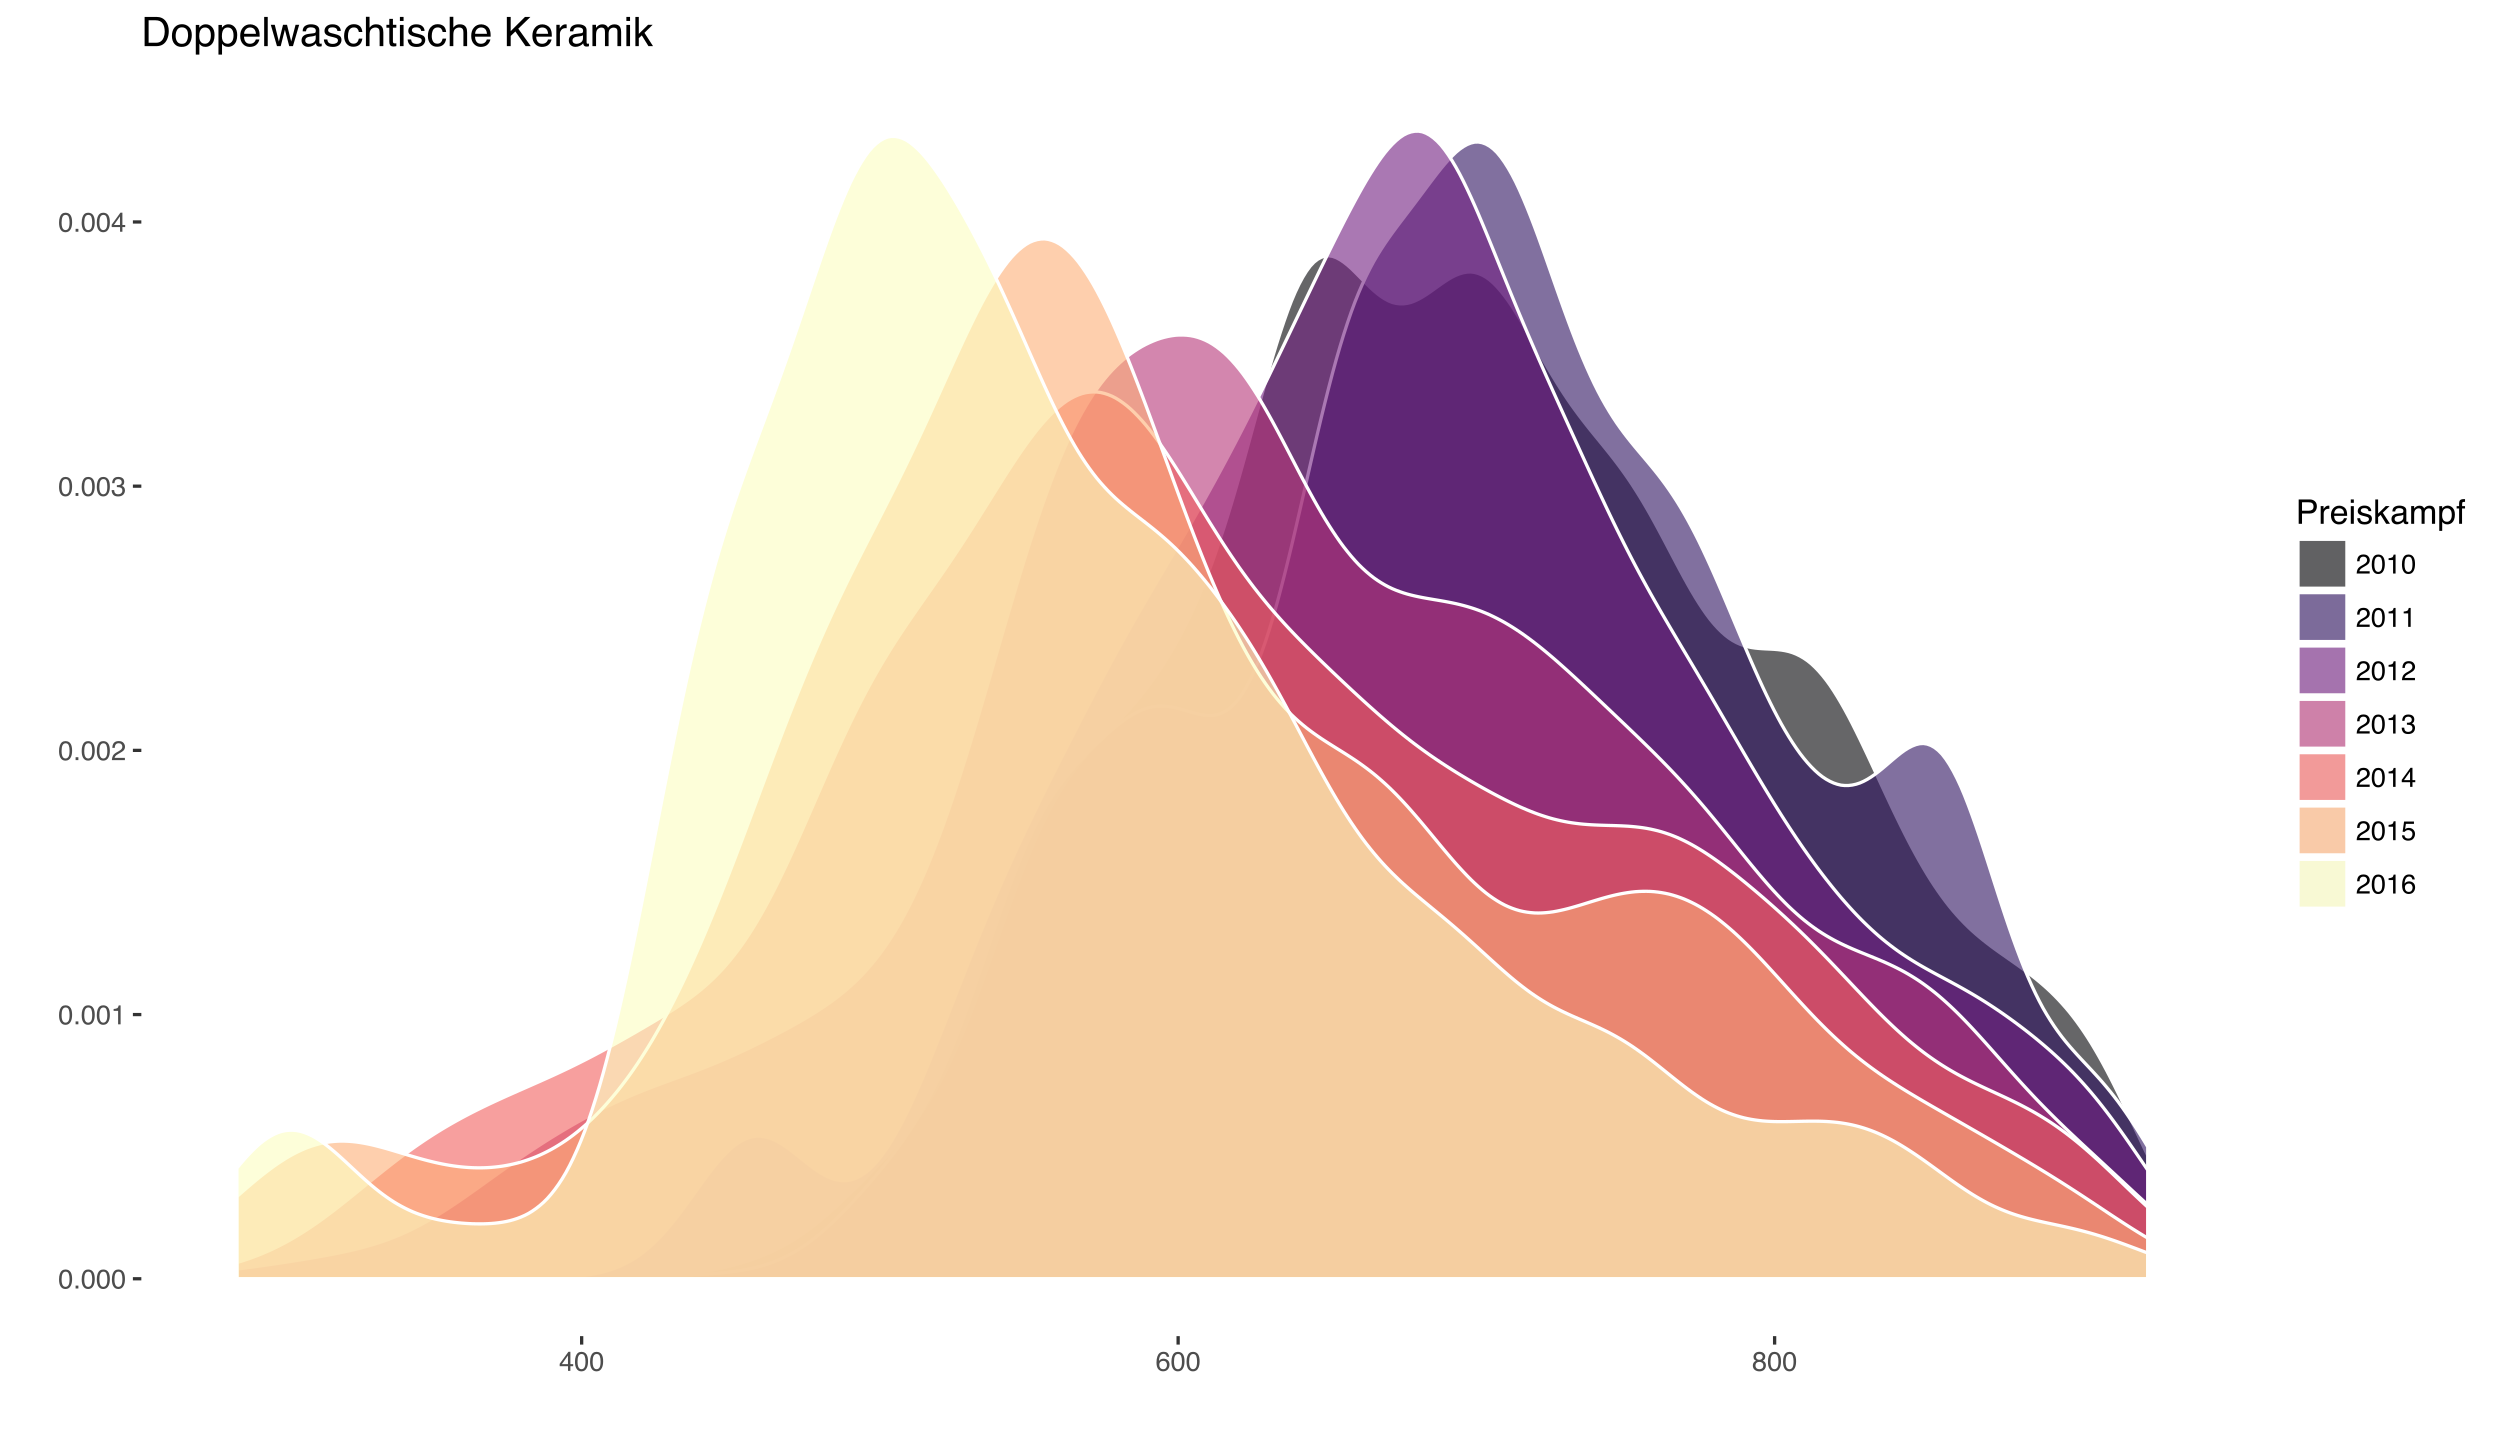 <?xml version="1.0" encoding="UTF-8"?>
<svg xmlns="http://www.w3.org/2000/svg" xmlns:xlink="http://www.w3.org/1999/xlink" width="810pt" height="463pt" viewBox="0 0 810 463" version="1.1">
<defs>
<g>
<symbol overflow="visible" id="glyph0-0">
<path style="stroke:none;" d="M 0.281 0 L 0.281 -6.312 L 5.297 -6.312 L 5.297 0 Z M 4.5 -0.797 L 4.5 -5.516 L 1.078 -5.516 L 1.078 -0.797 Z "/>
</symbol>
<symbol overflow="visible" id="glyph0-1">
<path style="stroke:none;" d="M 2.375 -6.156 C 3.176 -6.156 3.754 -5.828 4.109 -5.172 C 4.379 -4.66 4.516 -3.961 4.516 -3.078 C 4.516 -2.242 4.391 -1.555 4.141 -1.016 C 3.785 -0.223 3.195 0.172 2.375 0.172 C 1.633 0.172 1.082 -0.148 0.719 -0.797 C 0.426 -1.328 0.281 -2.047 0.281 -2.953 C 0.281 -3.648 0.367 -4.25 0.547 -4.75 C 0.879 -5.688 1.488 -6.156 2.375 -6.156 Z M 2.375 -0.531 C 2.77 -0.531 3.086 -0.707 3.328 -1.062 C 3.566 -1.426 3.688 -2.086 3.688 -3.047 C 3.688 -3.754 3.598 -4.332 3.422 -4.781 C 3.254 -5.227 2.922 -5.453 2.422 -5.453 C 1.973 -5.453 1.641 -5.238 1.422 -4.812 C 1.211 -4.383 1.109 -3.754 1.109 -2.922 C 1.109 -2.297 1.176 -1.789 1.312 -1.406 C 1.52 -0.82 1.875 -0.531 2.375 -0.531 Z "/>
</symbol>
<symbol overflow="visible" id="glyph0-2">
<path style="stroke:none;" d="M 0.75 -0.938 L 1.656 -0.938 L 1.656 0 L 0.75 0 Z "/>
</symbol>
<symbol overflow="visible" id="glyph0-3">
<path style="stroke:none;" d="M 0.844 -4.359 L 0.844 -4.953 C 1.395 -5.004 1.781 -5.094 2 -5.219 C 2.227 -5.344 2.395 -5.645 2.5 -6.125 L 3.109 -6.125 L 3.109 0 L 2.297 0 L 2.297 -4.359 Z "/>
</symbol>
<symbol overflow="visible" id="glyph0-4">
<path style="stroke:none;" d="M 0.281 0 C 0.301 -0.531 0.406 -0.988 0.594 -1.375 C 0.789 -1.77 1.164 -2.129 1.719 -2.453 L 2.547 -2.922 C 2.91 -3.141 3.164 -3.328 3.312 -3.484 C 3.551 -3.711 3.672 -3.984 3.672 -4.297 C 3.672 -4.648 3.562 -4.93 3.344 -5.141 C 3.133 -5.359 2.848 -5.469 2.484 -5.469 C 1.961 -5.469 1.598 -5.266 1.391 -4.859 C 1.285 -4.648 1.227 -4.352 1.219 -3.969 L 0.422 -3.969 C 0.43 -4.5 0.531 -4.938 0.719 -5.281 C 1.051 -5.875 1.645 -6.172 2.5 -6.172 C 3.195 -6.172 3.707 -5.977 4.031 -5.594 C 4.363 -5.219 4.531 -4.797 4.531 -4.328 C 4.531 -3.836 4.352 -3.414 4 -3.062 C 3.801 -2.863 3.441 -2.617 2.922 -2.328 L 2.344 -2 C 2.062 -1.844 1.836 -1.695 1.672 -1.562 C 1.391 -1.312 1.211 -1.035 1.141 -0.734 L 4.5 -0.734 L 4.5 0 Z "/>
</symbol>
<symbol overflow="visible" id="glyph0-5">
<path style="stroke:none;" d="M 2.281 0.172 C 1.551 0.172 1.02 -0.023 0.688 -0.422 C 0.363 -0.828 0.203 -1.316 0.203 -1.891 L 1.016 -1.891 C 1.047 -1.492 1.117 -1.203 1.234 -1.016 C 1.441 -0.691 1.805 -0.531 2.328 -0.531 C 2.734 -0.531 3.055 -0.641 3.297 -0.859 C 3.547 -1.078 3.672 -1.359 3.672 -1.703 C 3.672 -2.129 3.539 -2.426 3.281 -2.594 C 3.031 -2.758 2.672 -2.844 2.203 -2.844 C 2.148 -2.844 2.098 -2.844 2.047 -2.844 C 1.992 -2.844 1.941 -2.844 1.891 -2.844 L 1.891 -3.516 C 1.973 -3.516 2.039 -3.508 2.094 -3.5 C 2.145 -3.5 2.203 -3.5 2.266 -3.5 C 2.555 -3.5 2.797 -3.547 2.984 -3.641 C 3.305 -3.797 3.469 -4.082 3.469 -4.5 C 3.469 -4.801 3.359 -5.035 3.141 -5.203 C 2.922 -5.367 2.672 -5.453 2.391 -5.453 C 1.867 -5.453 1.508 -5.281 1.312 -4.938 C 1.207 -4.75 1.145 -4.477 1.125 -4.125 L 0.359 -4.125 C 0.359 -4.582 0.453 -4.973 0.641 -5.297 C 0.953 -5.867 1.504 -6.156 2.297 -6.156 C 2.93 -6.156 3.422 -6.016 3.766 -5.734 C 4.109 -5.461 4.281 -5.062 4.281 -4.531 C 4.281 -4.145 4.176 -3.836 3.969 -3.609 C 3.844 -3.461 3.68 -3.348 3.484 -3.266 C 3.805 -3.172 4.055 -3 4.234 -2.75 C 4.422 -2.5 4.516 -2.191 4.516 -1.828 C 4.516 -1.234 4.316 -0.75 3.922 -0.375 C 3.535 -0.008 2.988 0.172 2.281 0.172 Z "/>
</symbol>
<symbol overflow="visible" id="glyph0-6">
<path style="stroke:none;" d="M 2.906 -2.172 L 2.906 -4.969 L 0.938 -2.172 Z M 2.922 0 L 2.922 -1.5 L 0.219 -1.5 L 0.219 -2.266 L 3.047 -6.172 L 3.688 -6.172 L 3.688 -2.172 L 4.594 -2.172 L 4.594 -1.5 L 3.688 -1.5 L 3.688 0 Z "/>
</symbol>
<symbol overflow="visible" id="glyph0-7">
<path style="stroke:none;" d="M 2.578 -6.172 C 3.266 -6.172 3.742 -5.992 4.016 -5.641 C 4.285 -5.285 4.422 -4.922 4.422 -4.547 L 3.656 -4.547 C 3.602 -4.785 3.531 -4.973 3.438 -5.109 C 3.25 -5.367 2.961 -5.5 2.578 -5.5 C 2.148 -5.5 1.805 -5.297 1.547 -4.891 C 1.297 -4.492 1.156 -3.926 1.125 -3.188 C 1.301 -3.445 1.523 -3.641 1.797 -3.766 C 2.047 -3.879 2.32 -3.938 2.625 -3.938 C 3.133 -3.938 3.582 -3.77 3.969 -3.438 C 4.352 -3.113 4.547 -2.625 4.547 -1.969 C 4.547 -1.414 4.363 -0.922 4 -0.484 C 3.633 -0.055 3.117 0.156 2.453 0.156 C 1.867 0.156 1.367 -0.062 0.953 -0.5 C 0.535 -0.938 0.328 -1.672 0.328 -2.703 C 0.328 -3.461 0.422 -4.109 0.609 -4.641 C 0.961 -5.66 1.617 -6.172 2.578 -6.172 Z M 2.516 -0.531 C 2.922 -0.531 3.223 -0.664 3.422 -0.938 C 3.629 -1.207 3.734 -1.531 3.734 -1.906 C 3.734 -2.219 3.641 -2.516 3.453 -2.797 C 3.273 -3.086 2.953 -3.234 2.484 -3.234 C 2.148 -3.234 1.859 -3.125 1.609 -2.906 C 1.359 -2.688 1.234 -2.352 1.234 -1.906 C 1.234 -1.52 1.344 -1.191 1.562 -0.922 C 1.789 -0.66 2.109 -0.531 2.516 -0.531 Z "/>
</symbol>
<symbol overflow="visible" id="glyph0-8">
<path style="stroke:none;" d="M 2.391 -3.578 C 2.734 -3.578 3 -3.672 3.188 -3.859 C 3.383 -4.047 3.484 -4.273 3.484 -4.547 C 3.484 -4.773 3.391 -4.984 3.203 -5.172 C 3.016 -5.359 2.734 -5.453 2.359 -5.453 C 1.992 -5.453 1.727 -5.359 1.562 -5.172 C 1.395 -4.984 1.312 -4.758 1.312 -4.5 C 1.312 -4.207 1.414 -3.977 1.625 -3.812 C 1.844 -3.656 2.098 -3.578 2.391 -3.578 Z M 2.438 -0.531 C 2.801 -0.531 3.098 -0.625 3.328 -0.812 C 3.566 -1.008 3.688 -1.301 3.688 -1.688 C 3.688 -2.082 3.562 -2.383 3.312 -2.594 C 3.07 -2.801 2.766 -2.906 2.391 -2.906 C 2.016 -2.906 1.707 -2.797 1.469 -2.578 C 1.238 -2.367 1.125 -2.078 1.125 -1.703 C 1.125 -1.391 1.227 -1.113 1.438 -0.875 C 1.656 -0.645 1.988 -0.531 2.438 -0.531 Z M 1.344 -3.281 C 1.125 -3.375 0.957 -3.477 0.844 -3.594 C 0.613 -3.82 0.5 -4.125 0.5 -4.5 C 0.5 -4.957 0.664 -5.348 1 -5.672 C 1.332 -6.004 1.801 -6.172 2.406 -6.172 C 3 -6.172 3.461 -6.016 3.797 -5.703 C 4.129 -5.391 4.297 -5.023 4.297 -4.609 C 4.297 -4.223 4.195 -3.914 4 -3.688 C 3.895 -3.551 3.727 -3.414 3.5 -3.281 C 3.758 -3.164 3.961 -3.031 4.109 -2.875 C 4.379 -2.594 4.516 -2.223 4.516 -1.766 C 4.516 -1.223 4.332 -0.766 3.969 -0.391 C 3.602 -0.016 3.086 0.172 2.422 0.172 C 1.828 0.172 1.32 0.008 0.906 -0.312 C 0.488 -0.633 0.281 -1.109 0.281 -1.734 C 0.281 -2.086 0.367 -2.395 0.547 -2.656 C 0.723 -2.926 0.988 -3.133 1.344 -3.281 Z "/>
</symbol>
<symbol overflow="visible" id="glyph0-9">
<path style="stroke:none;" d="M 1.094 -1.562 C 1.133 -1.125 1.336 -0.82 1.703 -0.656 C 1.879 -0.57 2.094 -0.531 2.344 -0.531 C 2.801 -0.531 3.141 -0.676 3.359 -0.969 C 3.578 -1.258 3.688 -1.582 3.688 -1.938 C 3.688 -2.363 3.555 -2.691 3.297 -2.922 C 3.035 -3.16 2.719 -3.281 2.344 -3.281 C 2.082 -3.281 1.852 -3.227 1.656 -3.125 C 1.469 -3.02 1.305 -2.879 1.172 -2.703 L 0.5 -2.734 L 0.969 -6.047 L 4.172 -6.047 L 4.172 -5.297 L 1.562 -5.297 L 1.297 -3.594 C 1.43 -3.695 1.566 -3.773 1.703 -3.828 C 1.93 -3.93 2.195 -3.984 2.5 -3.984 C 3.062 -3.984 3.535 -3.801 3.922 -3.438 C 4.316 -3.07 4.516 -2.609 4.516 -2.047 C 4.516 -1.461 4.332 -0.945 3.969 -0.5 C 3.613 -0.062 3.047 0.156 2.266 0.156 C 1.754 0.156 1.305 0.016 0.922 -0.266 C 0.547 -0.547 0.332 -0.977 0.281 -1.562 Z "/>
</symbol>
<symbol overflow="visible" id="glyph1-0">
<path style="stroke:none;" d="M 0.359 0 L 0.359 -7.891 L 6.625 -7.891 L 6.625 0 Z M 5.625 -0.984 L 5.625 -6.906 L 1.344 -6.906 L 1.344 -0.984 Z "/>
</symbol>
<symbol overflow="visible" id="glyph1-1">
<path style="stroke:none;" d="M 0.938 -7.891 L 4.484 -7.891 C 5.191 -7.891 5.758 -7.691 6.188 -7.297 C 6.613 -6.898 6.828 -6.344 6.828 -5.625 C 6.828 -5.008 6.633 -4.473 6.25 -4.016 C 5.875 -3.555 5.285 -3.328 4.484 -3.328 L 2.016 -3.328 L 2.016 0 L 0.938 0 Z M 5.75 -5.625 C 5.75 -6.207 5.535 -6.602 5.109 -6.812 C 4.867 -6.914 4.547 -6.969 4.141 -6.969 L 2.016 -6.969 L 2.016 -4.234 L 4.141 -4.234 C 4.617 -4.234 5.004 -4.332 5.297 -4.531 C 5.598 -4.738 5.75 -5.102 5.75 -5.625 Z "/>
</symbol>
<symbol overflow="visible" id="glyph1-2">
<path style="stroke:none;" d="M 0.734 -5.75 L 1.656 -5.75 L 1.656 -4.766 C 1.727 -4.953 1.91 -5.18 2.203 -5.453 C 2.492 -5.734 2.832 -5.875 3.219 -5.875 C 3.238 -5.875 3.27 -5.875 3.312 -5.875 C 3.352 -5.875 3.426 -5.867 3.531 -5.859 L 3.531 -4.828 C 3.477 -4.836 3.426 -4.844 3.375 -4.844 C 3.32 -4.852 3.27 -4.859 3.219 -4.859 C 2.727 -4.859 2.352 -4.703 2.094 -4.391 C 1.832 -4.078 1.703 -3.719 1.703 -3.312 L 1.703 0 L 0.734 0 Z "/>
</symbol>
<symbol overflow="visible" id="glyph1-3">
<path style="stroke:none;" d="M 3.109 -5.875 C 3.516 -5.875 3.906 -5.781 4.281 -5.594 C 4.664 -5.406 4.961 -5.156 5.172 -4.844 C 5.359 -4.562 5.484 -4.223 5.547 -3.828 C 5.609 -3.566 5.641 -3.145 5.641 -2.562 L 1.422 -2.562 C 1.441 -1.977 1.578 -1.508 1.828 -1.156 C 2.086 -0.812 2.488 -0.641 3.031 -0.641 C 3.539 -0.641 3.945 -0.805 4.25 -1.141 C 4.414 -1.328 4.535 -1.551 4.609 -1.812 L 5.562 -1.812 C 5.531 -1.594 5.441 -1.352 5.297 -1.094 C 5.16 -0.832 5.004 -0.625 4.828 -0.469 C 4.535 -0.176 4.176 0.02 3.75 0.125 C 3.508 0.176 3.242 0.203 2.953 0.203 C 2.234 0.203 1.625 -0.055 1.125 -0.578 C 0.633 -1.098 0.391 -1.828 0.391 -2.766 C 0.391 -3.691 0.641 -4.441 1.141 -5.016 C 1.641 -5.586 2.297 -5.875 3.109 -5.875 Z M 4.641 -3.328 C 4.609 -3.754 4.52 -4.094 4.375 -4.344 C 4.102 -4.801 3.66 -5.031 3.047 -5.031 C 2.598 -5.031 2.223 -4.867 1.922 -4.547 C 1.629 -4.234 1.473 -3.828 1.453 -3.328 Z M 3.016 -5.891 Z "/>
</symbol>
<symbol overflow="visible" id="glyph1-4">
<path style="stroke:none;" d="M 0.703 -5.719 L 1.688 -5.719 L 1.688 0 L 0.703 0 Z M 0.703 -7.891 L 1.688 -7.891 L 1.688 -6.797 L 0.703 -6.797 Z "/>
</symbol>
<symbol overflow="visible" id="glyph1-5">
<path style="stroke:none;" d="M 1.281 -1.812 C 1.312 -1.488 1.395 -1.238 1.531 -1.062 C 1.77 -0.75 2.191 -0.594 2.797 -0.594 C 3.148 -0.594 3.461 -0.672 3.734 -0.828 C 4.004 -0.984 4.141 -1.223 4.141 -1.547 C 4.141 -1.797 4.031 -1.984 3.812 -2.109 C 3.676 -2.191 3.398 -2.285 2.984 -2.391 L 2.219 -2.578 C 1.727 -2.703 1.367 -2.836 1.141 -2.984 C 0.723 -3.254 0.516 -3.617 0.516 -4.078 C 0.516 -4.617 0.707 -5.055 1.094 -5.391 C 1.488 -5.734 2.02 -5.906 2.688 -5.906 C 3.551 -5.906 4.176 -5.648 4.562 -5.141 C 4.801 -4.816 4.914 -4.469 4.906 -4.094 L 4 -4.094 C 3.977 -4.312 3.898 -4.508 3.766 -4.688 C 3.547 -4.945 3.16 -5.078 2.609 -5.078 C 2.242 -5.078 1.969 -5.004 1.781 -4.859 C 1.594 -4.723 1.5 -4.539 1.5 -4.312 C 1.5 -4.062 1.625 -3.863 1.875 -3.719 C 2.008 -3.625 2.219 -3.539 2.5 -3.469 L 3.141 -3.312 C 3.836 -3.145 4.301 -2.984 4.531 -2.828 C 4.914 -2.578 5.109 -2.191 5.109 -1.672 C 5.109 -1.148 4.91 -0.703 4.516 -0.328 C 4.129 0.035 3.539 0.219 2.75 0.219 C 1.895 0.219 1.285 0.023 0.922 -0.359 C 0.566 -0.754 0.379 -1.238 0.359 -1.812 Z M 2.719 -5.891 Z "/>
</symbol>
<symbol overflow="visible" id="glyph1-6">
<path style="stroke:none;" d="M 0.688 -7.891 L 1.609 -7.891 L 1.609 -3.312 L 4.094 -5.75 L 5.328 -5.75 L 3.125 -3.594 L 5.453 0 L 4.219 0 L 2.422 -2.906 L 1.609 -2.156 L 1.609 0 L 0.688 0 Z "/>
</symbol>
<symbol overflow="visible" id="glyph1-7">
<path style="stroke:none;" d="M 1.453 -1.531 C 1.453 -1.25 1.551 -1.023 1.75 -0.859 C 1.957 -0.703 2.203 -0.625 2.484 -0.625 C 2.816 -0.625 3.145 -0.703 3.469 -0.859 C 4.008 -1.117 4.281 -1.551 4.281 -2.156 L 4.281 -2.922 C 4.156 -2.848 4 -2.785 3.812 -2.734 C 3.633 -2.691 3.453 -2.656 3.266 -2.625 L 2.688 -2.562 C 2.332 -2.508 2.066 -2.438 1.891 -2.344 C 1.598 -2.164 1.453 -1.895 1.453 -1.531 Z M 3.797 -3.484 C 4.016 -3.516 4.16 -3.609 4.234 -3.766 C 4.273 -3.848 4.297 -3.973 4.297 -4.141 C 4.297 -4.461 4.176 -4.695 3.938 -4.844 C 3.707 -5 3.375 -5.078 2.938 -5.078 C 2.438 -5.078 2.082 -4.941 1.875 -4.672 C 1.75 -4.516 1.672 -4.289 1.641 -4 L 0.734 -4 C 0.754 -4.707 0.984 -5.195 1.422 -5.469 C 1.867 -5.75 2.383 -5.891 2.969 -5.891 C 3.645 -5.891 4.191 -5.758 4.609 -5.5 C 5.035 -5.25 5.25 -4.848 5.25 -4.297 L 5.25 -0.984 C 5.25 -0.891 5.266 -0.812 5.297 -0.75 C 5.336 -0.688 5.426 -0.656 5.562 -0.656 C 5.602 -0.656 5.648 -0.656 5.703 -0.656 C 5.766 -0.664 5.82 -0.676 5.875 -0.688 L 5.875 0.031 C 5.727 0.07 5.613 0.098 5.531 0.109 C 5.457 0.117 5.352 0.125 5.219 0.125 C 4.883 0.125 4.641 0.004 4.484 -0.234 C 4.41 -0.359 4.359 -0.535 4.328 -0.766 C 4.129 -0.504 3.844 -0.281 3.469 -0.094 C 3.102 0.094 2.695 0.188 2.25 0.188 C 1.719 0.188 1.281 0.023 0.938 -0.297 C 0.602 -0.617 0.438 -1.023 0.438 -1.516 C 0.438 -2.047 0.602 -2.457 0.938 -2.75 C 1.27 -3.039 1.707 -3.223 2.25 -3.297 Z M 2.984 -5.891 Z "/>
</symbol>
<symbol overflow="visible" id="glyph1-8">
<path style="stroke:none;" d="M 0.703 -5.75 L 1.672 -5.75 L 1.672 -4.938 C 1.898 -5.219 2.102 -5.422 2.281 -5.547 C 2.602 -5.766 2.969 -5.875 3.375 -5.875 C 3.832 -5.875 4.203 -5.766 4.484 -5.547 C 4.641 -5.41 4.781 -5.219 4.906 -4.969 C 5.125 -5.281 5.379 -5.508 5.672 -5.656 C 5.961 -5.801 6.285 -5.875 6.641 -5.875 C 7.41 -5.875 7.938 -5.598 8.219 -5.047 C 8.375 -4.742 8.453 -4.336 8.453 -3.828 L 8.453 0 L 7.438 0 L 7.438 -4 C 7.438 -4.383 7.344 -4.645 7.156 -4.781 C 6.969 -4.926 6.734 -5 6.453 -5 C 6.078 -5 5.75 -4.867 5.469 -4.609 C 5.195 -4.359 5.062 -3.938 5.062 -3.344 L 5.062 0 L 4.078 0 L 4.078 -3.75 C 4.078 -4.145 4.031 -4.43 3.938 -4.609 C 3.789 -4.879 3.52 -5.016 3.125 -5.016 C 2.758 -5.016 2.426 -4.867 2.125 -4.578 C 1.82 -4.297 1.672 -3.785 1.672 -3.047 L 1.672 0 L 0.703 0 Z "/>
</symbol>
<symbol overflow="visible" id="glyph1-9">
<path style="stroke:none;" d="M 3.141 -0.656 C 3.586 -0.656 3.957 -0.844 4.25 -1.219 C 4.551 -1.594 4.703 -2.156 4.703 -2.906 C 4.703 -3.363 4.641 -3.758 4.516 -4.094 C 4.266 -4.727 3.805 -5.047 3.141 -5.047 C 2.461 -5.047 2.004 -4.711 1.766 -4.047 C 1.629 -3.68 1.562 -3.223 1.562 -2.672 C 1.562 -2.234 1.629 -1.859 1.766 -1.547 C 2.016 -0.953 2.473 -0.656 3.141 -0.656 Z M 0.641 -5.719 L 1.578 -5.719 L 1.578 -4.969 C 1.766 -5.227 1.973 -5.426 2.203 -5.562 C 2.535 -5.781 2.922 -5.891 3.359 -5.891 C 4.004 -5.891 4.555 -5.641 5.016 -5.141 C 5.473 -4.641 5.703 -3.926 5.703 -3 C 5.703 -1.75 5.375 -0.852 4.719 -0.312 C 4.301 0.02 3.816 0.188 3.266 0.188 C 2.828 0.188 2.461 0.094 2.172 -0.094 C 2.004 -0.195 1.812 -0.379 1.594 -0.641 L 1.594 2.297 L 0.641 2.297 Z "/>
</symbol>
<symbol overflow="visible" id="glyph1-10">
<path style="stroke:none;" d="M 0.953 -6.625 C 0.961 -7.031 1.031 -7.328 1.156 -7.516 C 1.383 -7.836 1.82 -8 2.469 -8 C 2.531 -8 2.594 -8 2.656 -8 C 2.719 -8 2.789 -7.992 2.875 -7.984 L 2.875 -7.094 C 2.77 -7.102 2.695 -7.109 2.656 -7.109 C 2.613 -7.109 2.57 -7.109 2.531 -7.109 C 2.238 -7.109 2.062 -7.031 2 -6.875 C 1.945 -6.727 1.922 -6.344 1.922 -5.719 L 2.875 -5.719 L 2.875 -4.969 L 1.906 -4.969 L 1.906 0 L 0.953 0 L 0.953 -4.969 L 0.156 -4.969 L 0.156 -5.719 L 0.953 -5.719 Z "/>
</symbol>
<symbol overflow="visible" id="glyph2-0">
<path style="stroke:none;" d="M 0.422 0 L 0.422 -9.469 L 7.938 -9.469 L 7.938 0 Z M 6.75 -1.188 L 6.75 -8.281 L 1.609 -8.281 L 1.609 -1.188 Z "/>
</symbol>
<symbol overflow="visible" id="glyph2-1">
<path style="stroke:none;" d="M 4.641 -1.094 C 5.078 -1.094 5.438 -1.141 5.719 -1.234 C 6.207 -1.398 6.613 -1.723 6.938 -2.203 C 7.188 -2.578 7.367 -3.066 7.484 -3.672 C 7.547 -4.023 7.578 -4.352 7.578 -4.656 C 7.578 -5.832 7.344 -6.742 6.875 -7.391 C 6.414 -8.047 5.664 -8.375 4.625 -8.375 L 2.359 -8.375 L 2.359 -1.094 Z M 1.062 -9.469 L 4.906 -9.469 C 6.207 -9.469 7.211 -9.004 7.922 -8.078 C 8.566 -7.242 8.891 -6.176 8.891 -4.875 C 8.891 -3.875 8.703 -2.969 8.328 -2.156 C 7.66 -0.719 6.516 0 4.891 0 L 1.062 0 Z "/>
</symbol>
<symbol overflow="visible" id="glyph2-2">
<path style="stroke:none;" d="M 3.594 -0.75 C 4.363 -0.75 4.891 -1.039 5.172 -1.625 C 5.461 -2.207 5.609 -2.852 5.609 -3.562 C 5.609 -4.207 5.504 -4.734 5.297 -5.141 C 4.961 -5.773 4.398 -6.094 3.609 -6.094 C 2.898 -6.094 2.383 -5.82 2.062 -5.281 C 1.738 -4.738 1.578 -4.082 1.578 -3.312 C 1.578 -2.582 1.738 -1.973 2.062 -1.484 C 2.383 -0.992 2.895 -0.75 3.594 -0.75 Z M 3.641 -7.109 C 4.523 -7.109 5.273 -6.812 5.891 -6.219 C 6.504 -5.625 6.812 -4.75 6.812 -3.594 C 6.812 -2.477 6.539 -1.555 6 -0.828 C 5.457 -0.109 4.617 0.25 3.484 0.25 C 2.535 0.25 1.781 -0.066 1.219 -0.703 C 0.656 -1.348 0.375 -2.211 0.375 -3.297 C 0.375 -4.461 0.664 -5.391 1.25 -6.078 C 1.844 -6.766 2.641 -7.109 3.641 -7.109 Z M 3.594 -7.078 Z "/>
</symbol>
<symbol overflow="visible" id="glyph2-3">
<path style="stroke:none;" d="M 3.766 -0.781 C 4.305 -0.781 4.754 -1.004 5.109 -1.453 C 5.473 -1.91 5.656 -2.594 5.656 -3.5 C 5.656 -4.039 5.578 -4.508 5.422 -4.906 C 5.117 -5.664 4.566 -6.047 3.766 -6.047 C 2.961 -6.047 2.41 -5.645 2.109 -4.844 C 1.953 -4.414 1.875 -3.867 1.875 -3.203 C 1.875 -2.672 1.953 -2.219 2.109 -1.844 C 2.41 -1.133 2.961 -0.781 3.766 -0.781 Z M 0.766 -6.875 L 1.891 -6.875 L 1.891 -5.953 C 2.117 -6.266 2.375 -6.508 2.656 -6.688 C 3.039 -6.945 3.5 -7.078 4.031 -7.078 C 4.812 -7.078 5.473 -6.773 6.016 -6.172 C 6.566 -5.578 6.844 -4.723 6.844 -3.609 C 6.844 -2.098 6.445 -1.02 5.656 -0.375 C 5.156 0.031 4.578 0.234 3.922 0.234 C 3.398 0.234 2.961 0.117 2.609 -0.109 C 2.398 -0.234 2.172 -0.457 1.922 -0.781 L 1.922 2.75 L 0.766 2.75 Z "/>
</symbol>
<symbol overflow="visible" id="glyph2-4">
<path style="stroke:none;" d="M 3.719 -7.062 C 4.219 -7.062 4.695 -6.945 5.156 -6.719 C 5.613 -6.488 5.961 -6.191 6.203 -5.828 C 6.43 -5.473 6.586 -5.066 6.672 -4.609 C 6.734 -4.285 6.766 -3.773 6.766 -3.078 L 1.703 -3.078 C 1.723 -2.379 1.891 -1.816 2.203 -1.391 C 2.516 -0.973 2.992 -0.766 3.641 -0.766 C 4.242 -0.766 4.727 -0.961 5.094 -1.359 C 5.301 -1.586 5.445 -1.859 5.531 -2.172 L 6.672 -2.172 C 6.641 -1.91 6.539 -1.625 6.375 -1.312 C 6.207 -1 6.016 -0.742 5.797 -0.547 C 5.453 -0.203 5.02 0.023 4.5 0.141 C 4.219 0.211 3.898 0.25 3.547 0.25 C 2.68 0.25 1.953 -0.062 1.359 -0.688 C 0.766 -1.312 0.469 -2.188 0.469 -3.312 C 0.469 -4.426 0.766 -5.328 1.359 -6.016 C 1.961 -6.711 2.75 -7.062 3.719 -7.062 Z M 5.578 -4 C 5.523 -4.5 5.414 -4.898 5.25 -5.203 C 4.926 -5.766 4.395 -6.047 3.656 -6.047 C 3.125 -6.047 2.676 -5.852 2.312 -5.469 C 1.945 -5.082 1.754 -4.594 1.734 -4 Z M 3.609 -7.078 Z "/>
</symbol>
<symbol overflow="visible" id="glyph2-5">
<path style="stroke:none;" d="M 0.891 -9.469 L 2.047 -9.469 L 2.047 0 L 0.891 0 Z "/>
</symbol>
<symbol overflow="visible" id="glyph2-6">
<path style="stroke:none;" d="M 1.391 -6.906 L 2.719 -1.469 L 4.062 -6.906 L 5.359 -6.906 L 6.719 -1.5 L 8.125 -6.906 L 9.297 -6.906 L 7.281 0 L 6.078 0 L 4.672 -5.344 L 3.312 0 L 2.109 0 L 0.109 -6.906 Z "/>
</symbol>
<symbol overflow="visible" id="glyph2-7">
<path style="stroke:none;" d="M 1.734 -1.844 C 1.734 -1.5 1.852 -1.227 2.094 -1.031 C 2.344 -0.844 2.641 -0.75 2.984 -0.75 C 3.391 -0.75 3.785 -0.844 4.172 -1.031 C 4.805 -1.352 5.125 -1.867 5.125 -2.578 L 5.125 -3.516 C 4.988 -3.422 4.805 -3.344 4.578 -3.281 C 4.359 -3.227 4.141 -3.188 3.922 -3.156 L 3.219 -3.062 C 2.801 -3.008 2.488 -2.922 2.281 -2.797 C 1.914 -2.598 1.734 -2.281 1.734 -1.844 Z M 4.547 -4.188 C 4.816 -4.219 5 -4.328 5.094 -4.516 C 5.133 -4.617 5.156 -4.77 5.156 -4.969 C 5.156 -5.363 5.016 -5.648 4.734 -5.828 C 4.453 -6.004 4.051 -6.094 3.531 -6.094 C 2.926 -6.094 2.5 -5.93 2.25 -5.609 C 2.102 -5.422 2.008 -5.148 1.969 -4.797 L 0.891 -4.797 C 0.91 -5.648 1.188 -6.242 1.719 -6.578 C 2.25 -6.91 2.863 -7.078 3.562 -7.078 C 4.375 -7.078 5.031 -6.922 5.531 -6.609 C 6.039 -6.297 6.297 -5.812 6.297 -5.156 L 6.297 -1.188 C 6.297 -1.062 6.316 -0.961 6.359 -0.891 C 6.41 -0.816 6.516 -0.781 6.672 -0.781 C 6.723 -0.781 6.781 -0.785 6.844 -0.797 C 6.914 -0.805 6.988 -0.816 7.062 -0.828 L 7.062 0.031 C 6.875 0.082 6.734 0.113 6.641 0.125 C 6.547 0.133 6.422 0.141 6.266 0.141 C 5.859 0.141 5.566 0 5.391 -0.281 C 5.297 -0.426 5.227 -0.641 5.188 -0.922 C 4.945 -0.609 4.602 -0.336 4.156 -0.109 C 3.719 0.117 3.234 0.234 2.703 0.234 C 2.066 0.234 1.547 0.039 1.141 -0.344 C 0.734 -0.738 0.531 -1.227 0.531 -1.812 C 0.531 -2.445 0.727 -2.941 1.125 -3.297 C 1.531 -3.648 2.055 -3.867 2.703 -3.953 Z M 3.594 -7.078 Z "/>
</symbol>
<symbol overflow="visible" id="glyph2-8">
<path style="stroke:none;" d="M 1.547 -2.172 C 1.578 -1.773 1.672 -1.477 1.828 -1.281 C 2.117 -0.906 2.629 -0.719 3.359 -0.719 C 3.785 -0.719 4.16 -0.812 4.484 -1 C 4.816 -1.188 4.984 -1.473 4.984 -1.859 C 4.984 -2.16 4.848 -2.391 4.578 -2.547 C 4.41 -2.641 4.082 -2.75 3.594 -2.875 L 2.672 -3.094 C 2.078 -3.238 1.641 -3.406 1.359 -3.594 C 0.867 -3.906 0.625 -4.336 0.625 -4.891 C 0.625 -5.547 0.859 -6.07 1.328 -6.469 C 1.797 -6.875 2.426 -7.078 3.219 -7.078 C 4.258 -7.078 5.008 -6.773 5.469 -6.172 C 5.758 -5.785 5.898 -5.367 5.891 -4.922 L 4.797 -4.922 C 4.773 -5.18 4.68 -5.422 4.516 -5.641 C 4.254 -5.941 3.797 -6.094 3.141 -6.094 C 2.691 -6.094 2.352 -6.008 2.125 -5.844 C 1.906 -5.676 1.797 -5.453 1.797 -5.172 C 1.797 -4.867 1.945 -4.629 2.25 -4.453 C 2.414 -4.348 2.664 -4.254 3 -4.172 L 3.766 -3.984 C 4.598 -3.785 5.16 -3.586 5.453 -3.391 C 5.898 -3.098 6.125 -2.633 6.125 -2 C 6.125 -1.383 5.891 -0.852 5.422 -0.406 C 4.953 0.039 4.242 0.266 3.297 0.266 C 2.266 0.266 1.535 0.031 1.109 -0.438 C 0.68 -0.906 0.453 -1.484 0.422 -2.172 Z M 3.25 -7.078 Z "/>
</symbol>
<symbol overflow="visible" id="glyph2-9">
<path style="stroke:none;" d="M 3.516 -7.109 C 4.297 -7.109 4.926 -6.914 5.406 -6.531 C 5.895 -6.156 6.191 -5.504 6.297 -4.578 L 5.156 -4.578 C 5.094 -5.004 4.938 -5.359 4.688 -5.641 C 4.445 -5.922 4.055 -6.062 3.516 -6.062 C 2.773 -6.062 2.242 -5.703 1.922 -4.984 C 1.723 -4.516 1.625 -3.938 1.625 -3.25 C 1.625 -2.562 1.77 -1.977 2.062 -1.5 C 2.352 -1.031 2.812 -0.797 3.438 -0.797 C 3.914 -0.797 4.297 -0.941 4.578 -1.234 C 4.859 -1.523 5.051 -1.926 5.156 -2.438 L 6.297 -2.438 C 6.16 -1.52 5.832 -0.848 5.312 -0.422 C 4.801 -0.004 4.145 0.203 3.344 0.203 C 2.438 0.203 1.711 -0.125 1.172 -0.781 C 0.641 -1.445 0.375 -2.273 0.375 -3.266 C 0.375 -4.473 0.664 -5.414 1.25 -6.094 C 1.844 -6.77 2.598 -7.109 3.516 -7.109 Z M 3.328 -7.078 Z "/>
</symbol>
<symbol overflow="visible" id="glyph2-10">
<path style="stroke:none;" d="M 0.844 -9.5 L 2.016 -9.5 L 2.016 -5.969 C 2.285 -6.312 2.531 -6.555 2.75 -6.703 C 3.125 -6.953 3.594 -7.078 4.156 -7.078 C 5.156 -7.078 5.832 -6.723 6.188 -6.016 C 6.383 -5.641 6.484 -5.109 6.484 -4.422 L 6.484 0 L 5.281 0 L 5.281 -4.359 C 5.281 -4.859 5.219 -5.227 5.094 -5.469 C 4.883 -5.844 4.488 -6.031 3.906 -6.031 C 3.426 -6.031 2.988 -5.863 2.594 -5.531 C 2.207 -5.207 2.016 -4.582 2.016 -3.656 L 2.016 0 L 0.844 0 Z "/>
</symbol>
<symbol overflow="visible" id="glyph2-11">
<path style="stroke:none;" d="M 1.078 -8.828 L 2.25 -8.828 L 2.25 -6.906 L 3.359 -6.906 L 3.359 -5.953 L 2.25 -5.953 L 2.25 -1.453 C 2.25 -1.211 2.332 -1.051 2.5 -0.969 C 2.594 -0.914 2.742 -0.891 2.953 -0.891 C 3.004 -0.891 3.062 -0.891 3.125 -0.891 C 3.195 -0.898 3.273 -0.91 3.359 -0.922 L 3.359 0 C 3.223 0.039 3.082 0.066 2.938 0.078 C 2.801 0.098 2.645 0.109 2.469 0.109 C 1.926 0.109 1.555 -0.023 1.359 -0.297 C 1.172 -0.578 1.078 -0.941 1.078 -1.391 L 1.078 -5.953 L 0.141 -5.953 L 0.141 -6.906 L 1.078 -6.906 Z "/>
</symbol>
<symbol overflow="visible" id="glyph2-12">
<path style="stroke:none;" d="M 0.844 -6.875 L 2.031 -6.875 L 2.031 0 L 0.844 0 Z M 0.844 -9.469 L 2.031 -9.469 L 2.031 -8.156 L 0.844 -8.156 Z "/>
</symbol>
<symbol overflow="visible" id="glyph2-13">
<path style="stroke:none;" d=""/>
</symbol>
<symbol overflow="visible" id="glyph2-14">
<path style="stroke:none;" d="M 1 -9.469 L 2.25 -9.469 L 2.25 -4.859 L 6.875 -9.469 L 8.641 -9.469 L 4.703 -5.656 L 8.75 0 L 7.078 0 L 3.766 -4.75 L 2.25 -3.297 L 2.25 0 L 1 0 Z "/>
</symbol>
<symbol overflow="visible" id="glyph2-15">
<path style="stroke:none;" d="M 0.891 -6.906 L 1.984 -6.906 L 1.984 -5.719 C 2.078 -5.945 2.297 -6.227 2.641 -6.562 C 2.992 -6.895 3.406 -7.062 3.875 -7.062 C 3.895 -7.062 3.93 -7.055 3.984 -7.047 C 4.035 -7.047 4.117 -7.039 4.234 -7.031 L 4.234 -5.797 C 4.172 -5.816 4.109 -5.828 4.047 -5.828 C 3.992 -5.828 3.93 -5.828 3.859 -5.828 C 3.273 -5.828 2.828 -5.641 2.516 -5.266 C 2.203 -4.891 2.047 -4.457 2.047 -3.969 L 2.047 0 L 0.891 0 Z "/>
</symbol>
<symbol overflow="visible" id="glyph2-16">
<path style="stroke:none;" d="M 0.844 -6.906 L 2 -6.906 L 2 -5.922 C 2.27 -6.266 2.52 -6.516 2.75 -6.672 C 3.125 -6.93 3.555 -7.062 4.047 -7.062 C 4.598 -7.062 5.039 -6.926 5.375 -6.656 C 5.562 -6.5 5.734 -6.27 5.891 -5.969 C 6.148 -6.344 6.453 -6.617 6.797 -6.797 C 7.148 -6.973 7.539 -7.062 7.969 -7.062 C 8.906 -7.062 9.539 -6.723 9.875 -6.047 C 10.051 -5.691 10.141 -5.207 10.141 -4.594 L 10.141 0 L 8.938 0 L 8.938 -4.797 C 8.938 -5.254 8.82 -5.566 8.594 -5.734 C 8.363 -5.91 8.082 -6 7.75 -6 C 7.289 -6 6.895 -5.848 6.562 -5.547 C 6.238 -5.242 6.078 -4.734 6.078 -4.016 L 6.078 0 L 4.906 0 L 4.906 -4.5 C 4.906 -4.969 4.848 -5.312 4.734 -5.531 C 4.555 -5.852 4.227 -6.016 3.75 -6.016 C 3.312 -6.016 2.91 -5.844 2.547 -5.5 C 2.191 -5.164 2.016 -4.551 2.016 -3.656 L 2.016 0 L 0.844 0 Z "/>
</symbol>
<symbol overflow="visible" id="glyph2-17">
<path style="stroke:none;" d="M 0.828 -9.469 L 1.938 -9.469 L 1.938 -3.969 L 4.922 -6.906 L 6.406 -6.906 L 3.766 -4.312 L 6.547 0 L 5.062 0 L 2.906 -3.484 L 1.938 -2.594 L 1.938 0 L 0.828 0 Z "/>
</symbol>
</g>
</defs>
<g id="surface6">
<rect x="0" y="0" width="810" height="463" style="fill:rgb(100%,100%,100%);fill-opacity:1;stroke:none;"/>
<rect x="0" y="0" width="810" height="463" style="fill:rgb(100%,100%,100%);fill-opacity:1;stroke:none;"/>
<path style="fill:none;stroke-width:1.067;stroke-linecap:round;stroke-linejoin:round;stroke:rgb(100%,100%,100%);stroke-opacity:1;stroke-miterlimit:10;" d="M 0 463 L 810 463 L 810 0 L 0 0 Z "/>
<path style="fill-rule:nonzero;fill:rgb(0%,0%,1.569%);fill-opacity:0.6;stroke-width:1.067;stroke-linecap:round;stroke-linejoin:round;stroke:rgb(100%,100%,100%);stroke-opacity:1;stroke-miterlimit:10;" d="M 76.75 414.316 L 173.676 414.316 L 174.891 414.312 L 180.945 414.312 L 182.16 414.309 L 183.371 414.309 L 184.582 414.305 L 185.793 414.305 L 188.215 414.297 L 189.43 414.293 L 190.641 414.289 L 194.273 414.266 L 195.484 414.254 L 196.699 414.242 L 199.121 414.211 L 202.754 414.141 L 203.969 414.109 L 205.18 414.074 L 206.391 414.035 L 207.602 413.988 L 208.812 413.938 L 210.023 413.883 L 211.238 413.82 L 212.449 413.75 L 213.66 413.668 L 214.871 413.582 L 216.082 413.488 L 217.293 413.383 L 218.508 413.27 L 219.719 413.148 L 220.93 413.012 L 222.141 412.867 L 223.352 412.711 L 224.562 412.547 L 225.777 412.367 L 226.988 412.176 L 228.199 411.973 L 229.41 411.758 L 230.621 411.527 L 231.832 411.285 L 233.047 411.027 L 234.258 410.758 L 235.469 410.473 L 236.68 410.172 L 237.891 409.855 L 239.102 409.52 L 240.316 409.168 L 241.527 408.797 L 242.738 408.406 L 243.949 407.996 L 245.16 407.559 L 246.371 407.098 L 247.586 406.613 L 248.797 406.102 L 250.008 405.562 L 251.219 404.992 L 252.43 404.387 L 253.641 403.75 L 254.855 403.082 L 256.066 402.383 L 257.277 401.645 L 258.488 400.867 L 259.699 400.055 L 260.91 399.207 L 262.125 398.324 L 263.336 397.41 L 264.547 396.457 L 265.758 395.469 L 266.969 394.453 L 268.18 393.406 L 269.395 392.34 L 270.605 391.242 L 271.816 390.121 L 273.027 388.98 L 274.238 387.824 L 275.449 386.656 L 276.664 385.473 L 277.875 384.273 L 279.086 383.062 L 280.297 381.844 L 281.508 380.617 L 282.719 379.379 L 283.934 378.129 L 285.145 376.863 L 286.355 375.582 L 287.566 374.281 L 288.777 372.957 L 289.988 371.605 L 291.203 370.211 L 292.414 368.781 L 293.625 367.305 L 294.836 365.777 L 296.047 364.191 L 297.258 362.523 L 298.473 360.777 L 299.684 358.957 L 300.895 357.051 L 302.105 355.055 L 303.316 352.941 L 304.527 350.719 L 305.742 348.395 L 306.953 345.965 L 308.164 343.43 L 309.375 340.773 L 310.586 338 L 311.797 335.125 L 313.012 332.152 L 314.223 329.094 L 315.434 325.949 L 316.645 322.711 L 317.855 319.41 L 319.066 316.059 L 320.281 312.668 L 321.492 309.246 L 322.703 305.809 L 323.914 302.367 L 325.125 298.945 L 326.336 295.547 L 327.551 292.184 L 328.762 288.875 L 329.973 285.645 L 331.184 282.488 L 332.395 279.414 L 333.605 276.434 L 334.82 273.555 L 336.031 270.809 L 337.242 268.172 L 338.453 265.645 L 339.664 263.234 L 340.875 260.938 L 342.09 258.777 L 343.301 256.734 L 344.512 254.793 L 345.723 252.949 L 346.934 251.199 L 348.145 249.551 L 349.359 247.988 L 350.57 246.492 L 351.781 245.055 L 352.992 243.672 L 354.203 242.332 L 355.414 241.031 L 356.629 239.754 L 357.84 238.488 L 360.262 235.973 L 361.473 234.707 L 362.684 233.418 L 363.898 232.109 L 365.109 230.773 L 366.32 229.406 L 367.531 228 L 368.742 226.543 L 369.953 225.043 L 371.168 223.492 L 372.379 221.891 L 373.59 220.23 L 374.801 218.496 L 376.012 216.699 L 377.223 214.832 L 378.438 212.895 L 379.648 210.883 L 380.859 208.77 L 382.07 206.562 L 383.281 204.262 L 384.492 201.859 L 385.707 199.355 L 386.918 196.723 L 388.129 193.953 L 389.34 191.062 L 390.551 188.043 L 391.762 184.895 L 392.977 181.605 L 394.188 178.148 L 395.398 174.555 L 396.609 170.832 L 397.82 166.984 L 399.031 163.012 L 400.246 158.902 L 401.457 154.691 L 402.668 150.402 L 403.879 146.043 L 405.09 141.637 L 406.301 137.199 L 407.516 132.762 L 408.727 128.355 L 409.938 124.004 L 411.148 119.73 L 412.359 115.562 L 413.57 111.57 L 414.785 107.75 L 415.996 104.125 L 417.207 100.711 L 418.418 97.539 L 419.629 94.691 L 420.84 92.137 L 422.055 89.875 L 423.266 87.914 L 424.477 86.258 L 425.688 84.961 L 426.898 84.012 L 428.109 83.355 L 429.324 82.98 L 430.535 82.879 L 431.746 83.047 L 432.957 83.492 L 434.168 84.137 L 435.379 84.949 L 436.594 85.906 L 437.805 86.98 L 439.016 88.16 L 440.227 89.383 L 441.438 90.621 L 442.648 91.848 L 443.863 93.043 L 445.074 94.16 L 446.285 95.176 L 447.496 96.082 L 448.707 96.863 L 449.918 97.508 L 451.129 98 L 452.344 98.297 L 453.555 98.441 L 454.766 98.434 L 455.977 98.273 L 457.188 97.977 L 458.398 97.512 L 459.613 96.934 L 460.824 96.258 L 462.035 95.504 L 463.246 94.688 L 464.457 93.824 L 465.668 92.949 L 466.883 92.086 L 468.094 91.254 L 469.305 90.473 L 470.516 89.766 L 471.727 89.176 L 472.938 88.703 L 474.152 88.359 L 475.363 88.156 L 476.574 88.109 L 477.785 88.266 L 478.996 88.602 L 480.207 89.113 L 481.422 89.797 L 482.633 90.656 L 483.844 91.711 L 485.055 92.945 L 486.266 94.332 L 487.477 95.859 L 488.691 97.516 L 489.902 99.297 L 491.113 101.199 L 492.324 103.176 L 493.535 105.219 L 494.746 107.312 L 495.961 109.441 L 497.172 111.59 L 498.383 113.742 L 499.594 115.879 L 500.805 117.992 L 502.016 120.074 L 503.23 122.105 L 504.441 124.086 L 505.652 126.008 L 506.863 127.875 L 508.074 129.684 L 509.285 131.43 L 510.5 133.109 L 511.711 134.742 L 512.922 136.332 L 514.133 137.883 L 515.344 139.406 L 516.555 140.898 L 517.77 142.383 L 518.98 143.871 L 520.191 145.363 L 521.402 146.871 L 522.613 148.414 L 523.824 149.996 L 525.039 151.625 L 526.25 153.301 L 527.461 155.035 L 528.672 156.832 L 529.883 158.707 L 531.094 160.641 L 532.309 162.641 L 533.52 164.703 L 534.73 166.82 L 535.941 169.008 L 537.152 171.234 L 538.363 173.496 L 539.578 175.785 L 542 180.402 L 543.211 182.703 L 544.422 184.977 L 545.633 187.215 L 546.848 189.406 L 548.059 191.527 L 549.27 193.562 L 550.48 195.504 L 551.691 197.348 L 552.902 199.086 L 554.117 200.711 L 555.328 202.172 L 556.539 203.512 L 557.75 204.715 L 558.961 205.793 L 560.172 206.738 L 561.387 207.531 L 562.598 208.195 L 563.809 208.742 L 565.02 209.188 L 566.23 209.535 L 567.441 209.793 L 568.656 209.969 L 569.867 210.094 L 571.078 210.18 L 572.289 210.246 L 573.5 210.301 L 574.711 210.367 L 575.926 210.469 L 577.137 210.613 L 578.348 210.812 L 579.559 211.086 L 580.77 211.457 L 581.98 211.938 L 583.195 212.531 L 584.406 213.238 L 585.617 214.066 L 586.828 215.035 L 588.039 216.164 L 589.25 217.426 L 590.465 218.824 L 591.676 220.348 L 592.887 222.008 L 594.098 223.824 L 595.309 225.754 L 596.52 227.797 L 597.734 229.938 L 598.945 232.172 L 600.156 234.508 L 601.367 236.922 L 602.578 239.391 L 603.789 241.91 L 605.004 244.473 L 606.215 247.066 L 607.426 249.68 L 609.848 254.914 L 611.059 257.523 L 612.273 260.109 L 613.484 262.664 L 614.695 265.18 L 615.906 267.656 L 617.117 270.082 L 618.328 272.457 L 619.543 274.762 L 620.754 276.996 L 621.965 279.164 L 623.176 281.262 L 624.387 283.289 L 625.598 285.234 L 626.812 287.09 L 628.023 288.871 L 629.234 290.574 L 630.445 292.203 L 631.656 293.754 L 632.867 295.215 L 634.082 296.605 L 635.293 297.93 L 636.504 299.188 L 637.715 300.387 L 638.926 301.52 L 640.137 302.598 L 641.352 303.629 L 642.562 304.621 L 643.773 305.578 L 644.984 306.5 L 646.195 307.395 L 647.406 308.27 L 648.621 309.129 L 649.832 309.984 L 652.254 311.68 L 653.465 312.539 L 654.676 313.406 L 655.891 314.289 L 657.102 315.191 L 658.312 316.121 L 659.523 317.082 L 660.734 318.078 L 661.945 319.113 L 663.16 320.188 L 664.371 321.316 L 665.582 322.504 L 666.793 323.75 L 668.004 325.055 L 669.215 326.422 L 670.43 327.859 L 671.641 329.391 L 672.852 330.996 L 674.062 332.68 L 675.273 334.441 L 676.484 336.285 L 677.699 338.227 L 678.91 340.254 L 680.121 342.359 L 681.332 344.539 L 682.543 346.789 L 683.754 349.117 L 684.969 351.516 L 686.18 353.961 L 687.391 356.453 L 688.602 358.98 L 689.812 361.539 L 691.023 364.117 L 692.238 366.699 L 693.449 369.277 L 694.66 371.84 L 695.871 374.379 L 695.871 414.316 Z "/>
<path style="fill-rule:nonzero;fill:rgb(17.647%,6.667%,37.647%);fill-opacity:0.6;stroke-width:1.067;stroke-linecap:round;stroke-linejoin:round;stroke:rgb(100%,100%,100%);stroke-opacity:1;stroke-miterlimit:10;" d="M 76.75 414.316 L 163.984 414.316 L 165.195 414.312 L 171.254 414.312 L 172.465 414.309 L 174.891 414.309 L 176.102 414.305 L 177.312 414.305 L 180.945 414.293 L 182.16 414.289 L 183.371 414.285 L 184.582 414.277 L 185.793 414.273 L 187.004 414.266 L 188.215 414.254 L 189.43 414.246 L 190.641 414.234 L 195.484 414.172 L 196.699 414.148 L 197.91 414.129 L 199.121 414.102 L 200.332 414.078 L 202.754 414.016 L 203.969 413.984 L 205.18 413.949 L 207.602 413.871 L 210.023 413.785 L 211.238 413.738 L 212.449 413.691 L 214.871 413.59 L 217.293 413.48 L 218.508 413.422 L 219.719 413.363 L 222.141 413.238 L 224.562 413.105 L 225.777 413.031 L 226.988 412.957 L 228.199 412.875 L 229.41 412.789 L 230.621 412.695 L 231.832 412.594 L 233.047 412.484 L 234.258 412.367 L 235.469 412.238 L 236.68 412.094 L 237.891 411.934 L 239.102 411.762 L 240.316 411.566 L 241.527 411.355 L 242.738 411.117 L 243.949 410.855 L 245.16 410.566 L 246.371 410.246 L 247.586 409.898 L 248.797 409.516 L 250.008 409.094 L 251.219 408.629 L 252.43 408.129 L 253.641 407.59 L 254.855 407.008 L 256.066 406.375 L 257.277 405.691 L 258.488 404.969 L 259.699 404.199 L 260.91 403.383 L 262.125 402.516 L 263.336 401.602 L 264.547 400.641 L 265.758 399.641 L 266.969 398.598 L 268.18 397.52 L 269.395 396.391 L 270.605 395.23 L 271.816 394.039 L 273.027 392.82 L 274.238 391.57 L 275.449 390.293 L 276.664 388.988 L 277.875 387.664 L 279.086 386.316 L 280.297 384.953 L 281.508 383.562 L 282.719 382.152 L 283.934 380.715 L 285.145 379.258 L 286.355 377.773 L 287.566 376.258 L 288.777 374.703 L 289.988 373.109 L 291.203 371.469 L 292.414 369.777 L 293.625 368.035 L 294.836 366.227 L 296.047 364.332 L 297.258 362.363 L 298.473 360.316 L 299.684 358.18 L 300.895 355.953 L 302.105 353.602 L 303.316 351.145 L 304.527 348.582 L 305.742 345.918 L 306.953 343.145 L 308.164 340.246 L 309.375 337.234 L 310.586 334.125 L 311.797 330.926 L 313.012 327.641 L 314.223 324.277 L 315.434 320.832 L 316.645 317.34 L 317.855 313.812 L 319.066 310.258 L 320.281 306.695 L 321.492 303.141 L 322.703 299.613 L 323.914 296.129 L 325.125 292.699 L 326.336 289.336 L 327.551 286.062 L 328.762 282.902 L 329.973 279.848 L 331.184 276.91 L 332.395 274.09 L 333.605 271.391 L 334.82 268.855 L 336.031 266.449 L 337.242 264.168 L 338.453 262.012 L 339.664 259.969 L 340.875 258.055 L 342.09 256.258 L 343.301 254.555 L 344.512 252.934 L 345.723 251.391 L 346.934 249.914 L 348.145 248.512 L 349.359 247.16 L 350.57 245.848 L 351.781 244.57 L 352.992 243.324 L 354.203 242.113 L 355.414 240.93 L 356.629 239.773 L 357.84 238.641 L 359.051 237.543 L 360.262 236.477 L 361.473 235.461 L 362.684 234.488 L 363.898 233.57 L 365.109 232.711 L 366.32 231.914 L 367.531 231.207 L 368.742 230.582 L 369.953 230.043 L 371.168 229.594 L 372.379 229.23 L 373.59 228.973 L 374.801 228.82 L 376.012 228.758 L 377.223 228.785 L 378.438 228.887 L 379.648 229.062 L 380.859 229.316 L 382.07 229.621 L 383.281 229.957 L 384.492 230.312 L 385.707 230.672 L 386.918 231.02 L 388.129 231.324 L 389.34 231.574 L 390.551 231.746 L 391.762 231.824 L 392.977 231.789 L 394.188 231.582 L 395.398 231.207 L 396.609 230.656 L 397.82 229.914 L 399.031 228.957 L 400.246 227.73 L 401.457 226.238 L 402.668 224.488 L 403.879 222.477 L 405.09 220.191 L 406.301 217.617 L 407.516 214.703 L 408.727 211.516 L 409.938 208.059 L 411.148 204.34 L 412.359 200.371 L 413.57 196.109 L 414.785 191.621 L 415.996 186.938 L 417.207 182.082 L 418.418 177.078 L 419.629 171.938 L 420.84 166.695 L 422.055 161.398 L 423.266 156.082 L 424.477 150.77 L 425.688 145.492 L 426.898 140.305 L 428.109 135.223 L 429.324 130.273 L 430.535 125.473 L 431.746 120.844 L 432.957 116.438 L 434.168 112.266 L 435.379 108.312 L 436.594 104.582 L 437.805 101.078 L 439.016 97.809 L 440.227 94.809 L 441.438 92.016 L 442.648 89.418 L 443.863 87.004 L 445.074 84.754 L 446.285 82.68 L 447.496 80.734 L 448.707 78.891 L 449.918 77.129 L 451.129 75.434 L 452.344 73.789 L 453.555 72.18 L 457.188 67.398 L 458.398 65.801 L 459.613 64.184 L 462.035 60.941 L 463.246 59.324 L 464.457 57.719 L 465.668 56.145 L 466.883 54.621 L 468.094 53.164 L 469.305 51.785 L 470.516 50.5 L 471.727 49.328 L 472.938 48.328 L 474.152 47.488 L 475.363 46.816 L 476.574 46.332 L 477.785 46.047 L 478.996 46.012 L 480.207 46.227 L 481.422 46.672 L 482.633 47.352 L 483.844 48.273 L 485.055 49.445 L 486.266 50.91 L 487.477 52.605 L 488.691 54.52 L 489.902 56.652 L 491.113 58.992 L 492.324 61.559 L 493.535 64.309 L 494.746 67.211 L 495.961 70.25 L 497.172 73.41 L 498.383 76.68 L 499.594 80.039 L 500.805 83.449 L 502.016 86.895 L 503.23 90.355 L 504.441 93.816 L 505.652 97.242 L 506.863 100.625 L 508.074 103.945 L 509.285 107.191 L 510.5 110.355 L 511.711 113.402 L 512.922 116.328 L 514.133 119.137 L 515.344 121.82 L 516.555 124.383 L 517.77 126.82 L 518.98 129.098 L 520.191 131.254 L 521.402 133.293 L 522.613 135.227 L 523.824 137.059 L 525.039 138.781 L 526.25 140.418 L 527.461 141.988 L 528.672 143.508 L 529.883 144.98 L 531.094 146.426 L 532.309 147.859 L 533.52 149.293 L 534.73 150.746 L 535.941 152.223 L 537.152 153.734 L 538.363 155.312 L 539.578 156.953 L 540.789 158.664 L 542 160.449 L 543.211 162.316 L 544.422 164.277 L 545.633 166.344 L 546.848 168.496 L 548.059 170.734 L 549.27 173.062 L 550.48 175.473 L 551.691 177.988 L 552.902 180.574 L 554.117 183.223 L 555.328 185.934 L 556.539 188.699 L 557.75 191.512 L 558.961 194.359 L 560.172 197.23 L 561.387 200.117 L 563.809 205.891 L 565.02 208.758 L 566.23 211.594 L 567.441 214.398 L 568.656 217.156 L 569.867 219.867 L 571.078 222.508 L 572.289 225.074 L 573.5 227.566 L 574.711 229.98 L 575.926 232.309 L 577.137 234.539 L 578.348 236.656 L 579.559 238.676 L 580.77 240.59 L 581.98 242.398 L 583.195 244.102 L 584.406 245.66 L 585.617 247.105 L 586.828 248.43 L 588.039 249.637 L 589.25 250.723 L 590.465 251.672 L 591.676 252.473 L 592.887 253.148 L 594.098 253.695 L 595.309 254.109 L 596.52 254.395 L 597.734 254.508 L 598.945 254.496 L 600.156 254.352 L 601.367 254.082 L 602.578 253.688 L 603.789 253.156 L 605.004 252.508 L 606.215 251.758 L 607.426 250.922 L 608.637 250.012 L 609.848 249.035 L 611.059 248.012 L 612.273 246.973 L 613.484 245.938 L 614.695 244.93 L 615.906 243.969 L 617.117 243.098 L 618.328 242.344 L 619.543 241.719 L 620.754 241.25 L 621.965 240.957 L 623.176 240.887 L 624.387 241.074 L 625.598 241.508 L 626.812 242.191 L 628.023 243.141 L 629.234 244.355 L 630.445 245.922 L 631.656 247.762 L 632.867 249.863 L 634.082 252.223 L 635.293 254.824 L 636.504 257.688 L 637.715 260.781 L 638.926 264.047 L 640.137 267.469 L 641.352 271.02 L 642.562 274.68 L 643.773 278.422 L 644.984 282.199 L 646.195 285.988 L 647.406 289.762 L 648.621 293.5 L 649.832 297.16 L 651.043 300.727 L 652.254 304.184 L 653.465 307.523 L 654.676 310.73 L 655.891 313.785 L 657.102 316.66 L 658.312 319.379 L 659.523 321.949 L 660.734 324.367 L 661.945 326.637 L 663.16 328.73 L 664.371 330.688 L 665.582 332.523 L 666.793 334.25 L 668.004 335.875 L 669.215 337.402 L 670.43 338.848 L 671.641 340.238 L 672.852 341.586 L 674.062 342.902 L 675.273 344.195 L 676.484 345.484 L 677.699 346.781 L 678.91 348.102 L 680.121 349.441 L 681.332 350.82 L 682.543 352.246 L 683.754 353.727 L 684.969 355.262 L 686.18 356.852 L 687.391 358.5 L 688.602 360.207 L 689.812 361.98 L 691.023 363.812 L 692.238 365.688 L 693.449 367.613 L 694.66 369.574 L 695.871 371.578 L 695.871 414.316 Z "/>
<path style="fill-rule:nonzero;fill:rgb(44.706%,12.157%,50.588%);fill-opacity:0.6;stroke-width:1.067;stroke-linecap:round;stroke-linejoin:round;stroke:rgb(100%,100%,100%);stroke-opacity:1;stroke-miterlimit:10;" d="M 76.75 414.316 L 144.598 414.316 L 145.812 414.312 L 153.082 414.312 L 154.293 414.309 L 155.504 414.309 L 156.715 414.305 L 157.926 414.305 L 159.137 414.301 L 160.352 414.297 L 161.562 414.297 L 162.773 414.289 L 163.984 414.285 L 166.406 414.27 L 167.621 414.262 L 170.043 414.238 L 172.465 414.207 L 173.676 414.184 L 174.891 414.16 L 176.102 414.133 L 177.312 414.098 L 178.523 414.055 L 179.734 414.008 L 180.945 413.953 L 182.16 413.891 L 183.371 413.816 L 184.582 413.73 L 185.793 413.629 L 187.004 413.516 L 188.215 413.387 L 189.43 413.23 L 190.641 413.055 L 191.852 412.852 L 193.062 412.625 L 194.273 412.367 L 195.484 412.07 L 196.699 411.73 L 197.91 411.352 L 199.121 410.934 L 200.332 410.465 L 201.543 409.938 L 202.754 409.348 L 203.969 408.699 L 205.18 407.992 L 206.391 407.219 L 207.602 406.367 L 208.812 405.438 L 210.023 404.438 L 211.238 403.363 L 212.449 402.219 L 213.66 400.992 L 214.871 399.688 L 216.082 398.312 L 217.293 396.879 L 218.508 395.383 L 219.719 393.832 L 220.93 392.227 L 222.141 390.582 L 223.352 388.918 L 224.562 387.23 L 225.777 385.539 L 226.988 383.852 L 228.199 382.191 L 229.41 380.559 L 230.621 378.973 L 231.832 377.445 L 233.047 376.008 L 234.258 374.66 L 235.469 373.406 L 236.68 372.258 L 237.891 371.227 L 239.102 370.359 L 240.316 369.625 L 241.527 369.027 L 242.738 368.57 L 243.949 368.254 L 245.16 368.125 L 246.371 368.137 L 247.586 368.285 L 248.797 368.562 L 250.008 368.965 L 251.219 369.508 L 252.43 370.156 L 253.641 370.891 L 254.855 371.703 L 256.066 372.578 L 257.277 373.512 L 258.488 374.473 L 260.91 376.418 L 262.125 377.371 L 263.336 378.289 L 264.547 379.145 L 265.758 379.938 L 266.969 380.652 L 268.18 381.277 L 269.395 381.785 L 270.605 382.16 L 271.816 382.41 L 273.027 382.531 L 274.238 382.516 L 275.449 382.34 L 276.664 381.988 L 277.875 381.484 L 279.086 380.828 L 280.297 380.02 L 281.508 379.039 L 282.719 377.871 L 283.934 376.555 L 285.145 375.094 L 286.355 373.484 L 287.566 371.727 L 288.777 369.805 L 289.988 367.75 L 291.203 365.578 L 292.414 363.293 L 293.625 360.895 L 294.836 358.367 L 296.047 355.75 L 297.258 353.047 L 298.473 350.273 L 299.684 347.43 L 300.895 344.508 L 302.105 341.543 L 303.316 338.531 L 304.527 335.488 L 305.742 332.418 L 306.953 329.324 L 308.164 326.223 L 309.375 323.113 L 310.586 320.008 L 311.797 316.91 L 313.012 313.828 L 314.223 310.766 L 315.434 307.727 L 316.645 304.715 L 317.855 301.73 L 319.066 298.785 L 320.281 295.875 L 321.492 293.004 L 322.703 290.168 L 323.914 287.367 L 325.125 284.609 L 326.336 281.895 L 327.551 279.211 L 328.762 276.562 L 329.973 273.945 L 331.184 271.363 L 332.395 268.809 L 333.605 266.281 L 334.82 263.777 L 336.031 261.293 L 337.242 258.828 L 338.453 256.383 L 339.664 253.949 L 340.875 251.527 L 342.09 249.117 L 343.301 246.715 L 344.512 244.324 L 345.723 241.941 L 346.934 239.562 L 348.145 237.195 L 349.359 234.832 L 350.57 232.48 L 351.781 230.137 L 352.992 227.805 L 354.203 225.484 L 355.414 223.176 L 356.629 220.883 L 357.84 218.605 L 359.051 216.344 L 360.262 214.102 L 361.473 211.875 L 362.684 209.668 L 363.898 207.48 L 365.109 205.312 L 366.32 203.16 L 367.531 201.023 L 368.742 198.906 L 369.953 196.805 L 371.168 194.715 L 372.379 192.637 L 373.59 190.566 L 374.801 188.504 L 376.012 186.445 L 377.223 184.391 L 378.438 182.336 L 379.648 180.277 L 380.859 178.215 L 382.07 176.148 L 383.281 174.07 L 384.492 171.984 L 385.707 169.887 L 386.918 167.777 L 388.129 165.648 L 389.34 163.508 L 390.551 161.352 L 391.762 159.176 L 392.977 156.984 L 394.188 154.77 L 395.398 152.535 L 396.609 150.285 L 397.82 148.016 L 399.031 145.723 L 400.246 143.41 L 401.457 141.074 L 402.668 138.723 L 403.879 136.352 L 405.09 133.961 L 406.301 131.547 L 407.516 129.121 L 408.727 126.676 L 409.938 124.219 L 411.148 121.746 L 412.359 119.258 L 413.57 116.758 L 414.785 114.254 L 415.996 111.742 L 417.207 109.223 L 419.629 104.176 L 420.84 101.648 L 422.055 99.125 L 423.266 96.605 L 424.477 94.09 L 425.688 91.578 L 426.898 89.078 L 428.109 86.586 L 429.324 84.105 L 430.535 81.641 L 431.746 79.191 L 432.957 76.766 L 434.168 74.355 L 435.379 71.973 L 436.594 69.629 L 437.805 67.32 L 439.016 65.055 L 440.227 62.836 L 441.438 60.672 L 442.648 58.582 L 443.863 56.574 L 445.074 54.652 L 446.285 52.824 L 447.496 51.094 L 448.707 49.496 L 449.918 48.043 L 451.129 46.734 L 452.344 45.57 L 453.555 44.566 L 454.766 43.75 L 455.977 43.148 L 457.188 42.738 L 458.398 42.52 L 459.613 42.5 L 460.824 42.699 L 462.035 43.156 L 463.246 43.816 L 464.457 44.688 L 465.668 45.758 L 466.883 47.039 L 468.094 48.562 L 469.305 50.27 L 470.516 52.148 L 471.727 54.191 L 472.938 56.391 L 474.152 58.766 L 475.363 61.266 L 476.574 63.867 L 477.785 66.566 L 478.996 69.348 L 480.207 72.215 L 481.422 75.129 L 482.633 78.078 L 483.844 81.055 L 485.055 84.047 L 486.266 87.047 L 487.477 90.039 L 488.691 93.016 L 489.902 95.977 L 491.113 98.918 L 492.324 101.828 L 493.535 104.707 L 494.746 107.559 L 495.961 110.383 L 497.172 113.18 L 498.383 115.949 L 499.594 118.695 L 500.805 121.426 L 502.016 124.137 L 503.23 126.836 L 504.441 129.523 L 505.652 132.203 L 508.074 137.547 L 509.285 140.211 L 510.5 142.871 L 511.711 145.527 L 512.922 148.18 L 514.133 150.824 L 515.344 153.461 L 516.555 156.086 L 517.77 158.691 L 518.98 161.281 L 520.191 163.848 L 521.402 166.395 L 522.613 168.914 L 523.824 171.395 L 525.039 173.848 L 526.25 176.266 L 527.461 178.652 L 528.672 181.004 L 529.883 183.309 L 531.094 185.582 L 532.309 187.824 L 533.52 190.035 L 534.73 192.215 L 535.941 194.363 L 537.152 196.484 L 538.363 198.59 L 539.578 200.672 L 540.789 202.742 L 542 204.797 L 544.422 208.883 L 545.633 210.918 L 546.848 212.953 L 549.27 217.031 L 550.48 219.078 L 551.691 221.129 L 552.902 223.184 L 554.117 225.25 L 555.328 227.32 L 556.539 229.395 L 558.961 233.559 L 560.172 235.645 L 561.387 237.734 L 562.598 239.82 L 565.02 243.984 L 566.23 246.055 L 567.441 248.117 L 568.656 250.168 L 569.867 252.207 L 571.078 254.23 L 572.289 256.238 L 573.5 258.223 L 574.711 260.188 L 575.926 262.129 L 577.137 264.051 L 578.348 265.945 L 579.559 267.812 L 580.77 269.652 L 581.98 271.465 L 583.195 273.25 L 584.406 275.008 L 585.617 276.727 L 586.828 278.422 L 588.039 280.082 L 589.25 281.719 L 590.465 283.32 L 591.676 284.887 L 592.887 286.418 L 594.098 287.922 L 595.309 289.391 L 596.52 290.832 L 597.734 292.227 L 598.945 293.59 L 600.156 294.918 L 601.367 296.215 L 602.578 297.473 L 603.789 298.688 L 605.004 299.867 L 606.215 301.008 L 607.426 302.113 L 608.637 303.184 L 609.848 304.211 L 611.059 305.199 L 612.273 306.152 L 613.484 307.07 L 614.695 307.961 L 615.906 308.809 L 617.117 309.625 L 618.328 310.418 L 619.543 311.18 L 620.754 311.922 L 621.965 312.641 L 623.176 313.336 L 624.387 314.02 L 625.598 314.688 L 626.812 315.352 L 628.023 316.004 L 631.656 317.949 L 632.867 318.605 L 634.082 319.262 L 635.293 319.934 L 636.504 320.613 L 637.715 321.305 L 638.926 322.008 L 640.137 322.727 L 641.352 323.465 L 642.562 324.215 L 643.773 324.98 L 644.984 325.762 L 646.195 326.559 L 647.406 327.375 L 648.621 328.207 L 649.832 329.055 L 651.043 329.914 L 652.254 330.793 L 653.465 331.688 L 654.676 332.598 L 655.891 333.523 L 657.102 334.465 L 658.312 335.426 L 659.523 336.402 L 660.734 337.402 L 661.945 338.418 L 663.16 339.457 L 664.371 340.516 L 665.582 341.605 L 666.793 342.719 L 668.004 343.859 L 669.215 345.031 L 670.43 346.23 L 671.641 347.465 L 672.852 348.738 L 674.062 350.047 L 675.273 351.387 L 676.484 352.766 L 677.699 354.184 L 678.91 355.645 L 680.121 357.141 L 681.332 358.672 L 682.543 360.238 L 683.754 361.84 L 684.969 363.477 L 686.18 365.145 L 687.391 366.836 L 688.602 368.551 L 689.812 370.289 L 691.023 372.043 L 692.238 373.805 L 693.449 375.578 L 694.66 377.348 L 695.871 379.121 L 695.871 414.316 Z "/>
<path style="fill-rule:nonzero;fill:rgb(71.373%,21.176%,47.451%);fill-opacity:0.6;stroke-width:1.067;stroke-linecap:round;stroke-linejoin:round;stroke:rgb(100%,100%,100%);stroke-opacity:1;stroke-miterlimit:10;" d="M 76.75 411.172 L 77.961 411.02 L 79.176 410.867 L 81.598 410.547 L 82.809 410.383 L 85.23 410.047 L 86.445 409.871 L 88.867 409.52 L 90.078 409.34 L 91.289 409.156 L 92.5 408.969 L 93.715 408.781 L 94.926 408.594 L 96.137 408.398 L 97.348 408.207 L 98.559 408.008 L 99.77 407.805 L 100.984 407.602 L 102.195 407.395 L 103.406 407.184 L 105.828 406.746 L 107.039 406.52 L 108.254 406.285 L 109.465 406.043 L 110.676 405.793 L 111.887 405.535 L 113.098 405.27 L 114.309 404.988 L 115.523 404.695 L 116.734 404.391 L 117.945 404.074 L 119.156 403.738 L 120.367 403.387 L 121.578 403.016 L 122.793 402.629 L 124.004 402.227 L 125.215 401.797 L 126.426 401.348 L 127.637 400.875 L 128.848 400.387 L 130.062 399.871 L 131.273 399.328 L 132.484 398.766 L 133.695 398.184 L 134.906 397.578 L 136.117 396.941 L 137.328 396.285 L 138.543 395.609 L 139.754 394.914 L 140.965 394.195 L 142.176 393.453 L 143.387 392.699 L 144.598 391.926 L 145.812 391.137 L 147.023 390.328 L 148.234 389.512 L 149.445 388.684 L 150.656 387.844 L 151.867 386.992 L 153.082 386.137 L 154.293 385.277 L 155.504 384.414 L 156.715 383.547 L 157.926 382.676 L 159.137 381.809 L 160.352 380.941 L 161.562 380.078 L 162.773 379.219 L 163.984 378.363 L 165.195 377.512 L 166.406 376.668 L 167.621 375.828 L 168.832 375 L 170.043 374.18 L 171.254 373.363 L 172.465 372.559 L 173.676 371.762 L 174.891 370.977 L 176.102 370.195 L 177.312 369.426 L 178.523 368.668 L 179.734 367.922 L 180.945 367.18 L 182.16 366.449 L 183.371 365.727 L 184.582 365.02 L 185.793 364.32 L 187.004 363.629 L 188.215 362.949 L 189.43 362.285 L 190.641 361.629 L 191.852 360.98 L 193.062 360.348 L 194.273 359.727 L 195.484 359.117 L 196.699 358.52 L 197.91 357.934 L 199.121 357.359 L 200.332 356.801 L 201.543 356.254 L 202.754 355.715 L 203.969 355.191 L 205.18 354.68 L 206.391 354.176 L 207.602 353.684 L 208.812 353.199 L 210.023 352.727 L 211.238 352.258 L 213.66 351.344 L 214.871 350.895 L 216.082 350.449 L 217.293 350.008 L 218.508 349.562 L 220.93 348.68 L 223.352 347.781 L 224.562 347.328 L 225.777 346.867 L 226.988 346.402 L 228.199 345.93 L 229.41 345.449 L 230.621 344.961 L 231.832 344.465 L 233.047 343.957 L 234.258 343.441 L 235.469 342.918 L 236.68 342.387 L 237.891 341.84 L 239.102 341.289 L 240.316 340.73 L 241.527 340.164 L 242.738 339.586 L 243.949 339 L 245.16 338.406 L 246.371 337.809 L 247.586 337.203 L 248.797 336.586 L 250.008 335.965 L 251.219 335.336 L 252.43 334.703 L 253.641 334.059 L 254.855 333.406 L 256.066 332.746 L 257.277 332.074 L 258.488 331.395 L 259.699 330.699 L 260.91 329.992 L 262.125 329.27 L 263.336 328.531 L 264.547 327.77 L 265.758 326.988 L 266.969 326.184 L 268.18 325.355 L 269.395 324.492 L 270.605 323.594 L 271.816 322.664 L 273.027 321.695 L 274.238 320.684 L 275.449 319.617 L 276.664 318.504 L 277.875 317.34 L 279.086 316.121 L 280.297 314.824 L 281.508 313.461 L 282.719 312.035 L 283.934 310.539 L 285.145 308.957 L 286.355 307.281 L 287.566 305.523 L 288.777 303.684 L 289.988 301.758 L 291.203 299.707 L 292.414 297.562 L 293.625 295.324 L 294.836 292.992 L 296.047 290.531 L 297.258 287.961 L 298.473 285.289 L 299.684 282.516 L 300.895 279.633 L 302.105 276.621 L 303.316 273.508 L 304.527 270.301 L 305.742 266.996 L 306.953 263.566 L 308.164 260.047 L 309.375 256.438 L 310.586 252.75 L 311.797 248.977 L 313.012 245.117 L 314.223 241.191 L 315.434 237.211 L 316.645 233.18 L 317.855 229.09 L 319.066 224.965 L 320.281 220.816 L 321.492 216.648 L 323.914 208.289 L 325.125 204.121 L 326.336 199.973 L 327.551 195.848 L 328.762 191.773 L 329.973 187.746 L 331.184 183.77 L 332.395 179.855 L 333.605 176.031 L 334.82 172.289 L 336.031 168.637 L 337.242 165.07 L 338.453 161.609 L 339.664 158.281 L 340.875 155.055 L 342.09 151.941 L 343.301 148.938 L 344.512 146.086 L 345.723 143.359 L 346.934 140.75 L 348.145 138.254 L 349.359 135.898 L 350.57 133.684 L 351.781 131.582 L 352.992 129.59 L 354.203 127.707 L 355.414 125.973 L 356.629 124.336 L 357.84 122.797 L 359.051 121.355 L 360.262 120.02 L 361.473 118.785 L 362.684 117.629 L 363.898 116.547 L 365.109 115.547 L 366.32 114.633 L 367.531 113.789 L 368.742 113.004 L 369.953 112.277 L 371.168 111.629 L 372.379 111.043 L 373.59 110.512 L 374.801 110.035 L 376.012 109.621 L 377.223 109.281 L 378.438 108.996 L 379.648 108.773 L 380.859 108.609 L 382.07 108.539 L 383.281 108.535 L 384.492 108.602 L 385.707 108.746 L 386.918 108.98 L 388.129 109.316 L 389.34 109.734 L 390.551 110.242 L 391.762 110.844 L 392.977 111.57 L 394.188 112.398 L 395.398 113.32 L 396.609 114.34 L 397.82 115.488 L 399.031 116.746 L 400.246 118.105 L 401.457 119.555 L 402.668 121.113 L 403.879 122.785 L 405.09 124.547 L 406.301 126.387 L 407.516 128.305 L 408.727 130.32 L 409.938 132.402 L 411.148 134.539 L 412.359 136.727 L 413.57 138.969 L 414.785 141.246 L 415.996 143.551 L 417.207 145.875 L 419.629 150.539 L 420.84 152.863 L 422.055 155.168 L 423.266 157.449 L 424.477 159.695 L 425.688 161.895 L 426.898 164.043 L 428.109 166.141 L 429.324 168.18 L 430.535 170.133 L 431.746 172.02 L 432.957 173.832 L 434.168 175.57 L 435.379 177.211 L 436.594 178.758 L 437.805 180.227 L 439.016 181.613 L 440.227 182.906 L 441.438 184.094 L 442.648 185.203 L 443.863 186.234 L 445.074 187.184 L 446.285 188.035 L 447.496 188.812 L 448.707 189.523 L 449.918 190.168 L 451.129 190.742 L 452.344 191.25 L 453.555 191.703 L 454.766 192.117 L 455.977 192.484 L 457.188 192.801 L 458.398 193.09 L 459.613 193.355 L 460.824 193.598 L 462.035 193.82 L 463.246 194.031 L 464.457 194.238 L 465.668 194.441 L 466.883 194.648 L 468.094 194.863 L 469.305 195.09 L 470.516 195.332 L 471.727 195.59 L 472.938 195.875 L 474.152 196.184 L 475.363 196.52 L 476.574 196.883 L 477.785 197.277 L 478.996 197.707 L 480.207 198.172 L 481.422 198.664 L 482.633 199.191 L 483.844 199.766 L 485.055 200.371 L 486.266 201.008 L 487.477 201.676 L 488.691 202.387 L 489.902 203.129 L 491.113 203.906 L 492.324 204.711 L 493.535 205.543 L 494.746 206.418 L 495.961 207.312 L 497.172 208.234 L 498.383 209.18 L 499.594 210.152 L 500.805 211.148 L 502.016 212.164 L 503.23 213.195 L 504.441 214.246 L 505.652 215.316 L 506.863 216.395 L 508.074 217.488 L 509.285 218.594 L 510.5 219.707 L 511.711 220.828 L 512.922 221.957 L 514.133 223.09 L 516.555 225.371 L 517.77 226.516 L 522.613 231.109 L 523.824 232.262 L 525.039 233.414 L 527.461 235.727 L 528.672 236.887 L 529.883 238.051 L 531.094 239.223 L 532.309 240.398 L 533.52 241.582 L 534.73 242.77 L 535.941 243.969 L 537.152 245.184 L 538.363 246.406 L 539.578 247.645 L 540.789 248.895 L 542 250.164 L 543.211 251.449 L 544.422 252.75 L 545.633 254.07 L 546.848 255.406 L 548.059 256.766 L 549.27 258.141 L 550.48 259.535 L 551.691 260.945 L 552.902 262.375 L 554.117 263.824 L 555.328 265.285 L 556.539 266.758 L 557.75 268.242 L 558.961 269.738 L 560.172 271.238 L 561.387 272.742 L 562.598 274.25 L 563.809 275.754 L 565.02 277.254 L 566.23 278.746 L 567.441 280.227 L 568.656 281.695 L 569.867 283.141 L 571.078 284.566 L 572.289 285.973 L 573.5 287.348 L 574.711 288.688 L 575.926 289.996 L 577.137 291.266 L 578.348 292.504 L 579.559 293.699 L 580.77 294.84 L 581.98 295.945 L 583.195 297.004 L 584.406 298.023 L 585.617 298.984 L 586.828 299.902 L 588.039 300.777 L 589.25 301.613 L 590.465 302.398 L 591.676 303.141 L 592.887 303.844 L 594.098 304.516 L 595.309 305.152 L 596.52 305.75 L 597.734 306.328 L 598.945 306.879 L 600.156 307.414 L 601.367 307.926 L 602.578 308.43 L 603.789 308.922 L 605.004 309.414 L 607.426 310.398 L 608.637 310.902 L 609.848 311.418 L 611.059 311.945 L 612.273 312.5 L 613.484 313.074 L 614.695 313.672 L 615.906 314.297 L 617.117 314.953 L 618.328 315.648 L 619.543 316.375 L 620.754 317.133 L 621.965 317.93 L 623.176 318.773 L 624.387 319.656 L 625.598 320.574 L 626.812 321.527 L 628.023 322.527 L 629.234 323.57 L 630.445 324.645 L 631.656 325.75 L 632.867 326.895 L 634.082 328.074 L 635.293 329.285 L 636.504 330.52 L 637.715 331.781 L 638.926 333.07 L 640.137 334.379 L 641.352 335.703 L 642.562 337.043 L 643.773 338.395 L 644.984 339.754 L 647.406 342.488 L 648.621 343.859 L 649.832 345.227 L 651.043 346.59 L 652.254 347.945 L 653.465 349.293 L 654.676 350.629 L 655.891 351.953 L 657.102 353.262 L 658.312 354.562 L 659.523 355.844 L 660.734 357.109 L 661.945 358.355 L 663.16 359.59 L 664.371 360.812 L 665.582 362.016 L 666.793 363.207 L 668.004 364.387 L 669.215 365.555 L 670.43 366.711 L 671.641 367.855 L 672.852 368.996 L 674.062 370.133 L 675.273 371.262 L 676.484 372.387 L 677.699 373.508 L 678.91 374.633 L 681.332 376.875 L 683.754 379.125 L 684.969 380.25 L 688.602 383.637 L 689.812 384.762 L 691.023 385.891 L 692.238 387.012 L 693.449 388.129 L 694.66 389.242 L 695.871 390.344 L 695.871 414.316 L 76.75 414.316 Z "/>
<path style="fill-rule:nonzero;fill:rgb(94.51%,37.647%,36.471%);fill-opacity:0.6;stroke-width:1.067;stroke-linecap:round;stroke-linejoin:round;stroke:rgb(100%,100%,100%);stroke-opacity:1;stroke-miterlimit:10;" d="M 76.75 409.062 L 77.961 408.699 L 79.176 408.309 L 80.387 407.898 L 81.598 407.473 L 82.809 407.023 L 84.02 406.551 L 85.23 406.051 L 86.445 405.531 L 87.656 404.992 L 88.867 404.426 L 90.078 403.828 L 91.289 403.211 L 92.5 402.574 L 93.715 401.906 L 94.926 401.211 L 96.137 400.496 L 97.348 399.758 L 98.559 398.996 L 99.77 398.203 L 100.984 397.395 L 102.195 396.566 L 103.406 395.715 L 104.617 394.84 L 105.828 393.949 L 107.039 393.043 L 108.254 392.121 L 109.465 391.184 L 110.676 390.234 L 111.887 389.273 L 113.098 388.309 L 114.309 387.332 L 115.523 386.348 L 116.734 385.363 L 117.945 384.375 L 120.367 382.406 L 121.578 381.426 L 122.793 380.449 L 124.004 379.477 L 125.215 378.52 L 126.426 377.566 L 127.637 376.625 L 128.848 375.695 L 130.062 374.781 L 131.273 373.883 L 132.484 372.996 L 133.695 372.121 L 134.906 371.27 L 136.117 370.434 L 137.328 369.609 L 138.543 368.805 L 139.754 368.016 L 140.965 367.246 L 142.176 366.492 L 143.387 365.75 L 144.598 365.031 L 145.812 364.324 L 147.023 363.633 L 148.234 362.957 L 149.445 362.293 L 150.656 361.645 L 151.867 361.008 L 153.082 360.383 L 154.293 359.77 L 155.504 359.172 L 156.715 358.578 L 157.926 357.996 L 159.137 357.422 L 160.352 356.855 L 161.562 356.297 L 163.984 355.195 L 166.406 354.117 L 167.621 353.578 L 168.832 353.047 L 170.043 352.512 L 171.254 351.98 L 173.676 350.91 L 174.891 350.375 L 177.312 349.289 L 178.523 348.742 L 179.734 348.188 L 180.945 347.625 L 182.16 347.059 L 183.371 346.484 L 184.582 345.906 L 185.793 345.312 L 187.004 344.715 L 188.215 344.109 L 189.43 343.496 L 190.641 342.875 L 191.852 342.242 L 193.062 341.605 L 194.273 340.961 L 195.484 340.309 L 196.699 339.648 L 197.91 338.98 L 199.121 338.309 L 200.332 337.633 L 202.754 336.266 L 203.969 335.574 L 205.18 334.883 L 206.391 334.184 L 208.812 332.777 L 210.023 332.066 L 211.238 331.352 L 212.449 330.629 L 213.66 329.902 L 214.871 329.164 L 216.082 328.414 L 217.293 327.648 L 218.508 326.875 L 219.719 326.078 L 220.93 325.258 L 222.141 324.414 L 223.352 323.547 L 224.562 322.648 L 225.777 321.707 L 226.988 320.727 L 228.199 319.707 L 229.41 318.645 L 230.621 317.516 L 231.832 316.332 L 233.047 315.094 L 234.258 313.801 L 235.469 312.426 L 236.68 310.977 L 237.891 309.461 L 239.102 307.879 L 240.316 306.211 L 241.527 304.453 L 242.738 302.621 L 243.949 300.719 L 245.16 298.73 L 246.371 296.648 L 247.586 294.496 L 248.797 292.277 L 250.008 289.984 L 251.219 287.605 L 252.43 285.168 L 253.641 282.672 L 254.855 280.125 L 256.066 277.512 L 257.277 274.859 L 258.488 272.172 L 259.699 269.457 L 260.91 266.707 L 262.125 263.941 L 263.336 261.168 L 264.547 258.387 L 265.758 255.609 L 266.969 252.844 L 268.18 250.098 L 269.395 247.367 L 270.605 244.668 L 271.816 242.008 L 273.027 239.383 L 274.238 236.801 L 275.449 234.262 L 276.664 231.789 L 277.875 229.359 L 279.086 226.984 L 280.297 224.66 L 281.508 222.406 L 282.719 220.203 L 283.934 218.051 L 285.145 215.949 L 286.355 213.914 L 287.566 211.922 L 288.777 209.973 L 289.988 208.059 L 291.203 206.195 L 292.414 204.363 L 293.625 202.559 L 294.836 200.773 L 296.047 199.016 L 297.258 197.273 L 298.473 195.535 L 299.684 193.805 L 300.895 192.078 L 302.105 190.348 L 303.316 188.609 L 304.527 186.863 L 305.742 185.105 L 306.953 183.332 L 308.164 181.539 L 309.375 179.73 L 310.586 177.906 L 311.797 176.055 L 313.012 174.188 L 314.223 172.305 L 315.434 170.406 L 316.645 168.488 L 317.855 166.562 L 319.066 164.629 L 320.281 162.691 L 321.492 160.75 L 322.703 158.816 L 323.914 156.887 L 325.125 154.973 L 326.336 153.078 L 327.551 151.207 L 328.762 149.367 L 329.973 147.559 L 331.184 145.793 L 332.395 144.082 L 333.605 142.418 L 334.82 140.809 L 336.031 139.262 L 337.242 137.801 L 338.453 136.406 L 339.664 135.086 L 340.875 133.84 L 342.09 132.715 L 343.301 131.672 L 344.512 130.715 L 345.723 129.852 L 346.934 129.117 L 348.145 128.488 L 349.359 127.957 L 350.57 127.527 L 351.781 127.23 L 352.992 127.055 L 354.203 126.98 L 355.414 127.016 L 356.629 127.176 L 357.84 127.465 L 359.051 127.859 L 360.262 128.355 L 361.473 128.973 L 362.684 129.715 L 363.898 130.555 L 365.109 131.488 L 366.32 132.523 L 367.531 133.68 L 368.742 134.918 L 369.953 136.234 L 371.168 137.633 L 372.379 139.133 L 373.59 140.699 L 374.801 142.324 L 376.012 144.012 L 377.223 145.766 L 378.438 147.566 L 379.648 149.41 L 380.859 151.289 L 382.07 153.203 L 383.281 155.145 L 384.492 157.105 L 385.707 159.074 L 386.918 161.059 L 389.34 165.02 L 390.551 166.992 L 391.762 168.957 L 392.977 170.895 L 394.188 172.816 L 395.398 174.719 L 396.609 176.594 L 397.82 178.43 L 399.031 180.238 L 400.246 182.016 L 401.457 183.762 L 402.668 185.461 L 403.879 187.125 L 405.09 188.754 L 406.301 190.352 L 407.516 191.906 L 408.727 193.422 L 409.938 194.91 L 411.148 196.367 L 412.359 197.785 L 413.57 199.172 L 414.785 200.535 L 415.996 201.875 L 417.207 203.188 L 418.418 204.477 L 419.629 205.746 L 420.84 207 L 422.055 208.234 L 423.266 209.453 L 424.477 210.66 L 425.688 211.859 L 426.898 213.047 L 428.109 214.223 L 429.324 215.395 L 430.535 216.559 L 431.746 217.719 L 432.957 218.871 L 434.168 220.016 L 435.379 221.156 L 436.594 222.293 L 437.805 223.426 L 439.016 224.547 L 440.227 225.664 L 441.438 226.777 L 442.648 227.879 L 443.863 228.969 L 445.074 230.051 L 446.285 231.125 L 447.496 232.188 L 448.707 233.23 L 449.918 234.266 L 451.129 235.289 L 452.344 236.293 L 453.555 237.281 L 454.766 238.254 L 455.977 239.211 L 457.188 240.152 L 458.398 241.074 L 459.613 241.98 L 460.824 242.867 L 462.035 243.742 L 463.246 244.598 L 464.457 245.434 L 465.668 246.258 L 466.883 247.07 L 468.094 247.863 L 469.305 248.645 L 470.516 249.414 L 471.727 250.172 L 472.938 250.914 L 474.152 251.645 L 475.363 252.367 L 476.574 253.082 L 477.785 253.785 L 478.996 254.477 L 480.207 255.16 L 481.422 255.832 L 482.633 256.496 L 483.844 257.148 L 485.055 257.789 L 486.266 258.418 L 487.477 259.035 L 488.691 259.637 L 489.902 260.223 L 491.113 260.797 L 492.324 261.352 L 493.535 261.883 L 494.746 262.398 L 495.961 262.891 L 497.172 263.363 L 498.383 263.809 L 499.594 264.223 L 500.805 264.617 L 502.016 264.988 L 503.23 265.324 L 504.441 265.629 L 505.652 265.91 L 506.863 266.164 L 508.074 266.391 L 509.285 266.586 L 510.5 266.754 L 511.711 266.902 L 512.922 267.027 L 514.133 267.125 L 515.344 267.211 L 516.555 267.277 L 517.77 267.332 L 518.98 267.375 L 520.191 267.414 L 521.402 267.449 L 522.613 267.48 L 523.824 267.52 L 525.039 267.566 L 526.25 267.625 L 527.461 267.691 L 528.672 267.785 L 529.883 267.898 L 531.094 268.035 L 532.309 268.195 L 533.52 268.391 L 534.73 268.621 L 535.941 268.887 L 537.152 269.18 L 538.363 269.516 L 539.578 269.898 L 540.789 270.312 L 542 270.766 L 543.211 271.258 L 544.422 271.797 L 545.633 272.371 L 546.848 272.98 L 548.059 273.625 L 549.27 274.312 L 550.48 275.031 L 551.691 275.777 L 552.902 276.555 L 554.117 277.363 L 555.328 278.199 L 556.539 279.055 L 557.75 279.934 L 558.961 280.836 L 560.172 281.754 L 561.387 282.691 L 562.598 283.641 L 563.809 284.609 L 565.02 285.594 L 566.23 286.586 L 567.441 287.59 L 568.656 288.609 L 569.867 289.637 L 571.078 290.676 L 572.289 291.727 L 573.5 292.789 L 574.711 293.863 L 575.926 294.945 L 577.137 296.043 L 578.348 297.148 L 579.559 298.273 L 580.77 299.406 L 581.98 300.555 L 583.195 301.711 L 584.406 302.887 L 585.617 304.074 L 586.828 305.273 L 588.039 306.484 L 589.25 307.711 L 590.465 308.949 L 591.676 310.195 L 592.887 311.453 L 594.098 312.719 L 595.309 313.992 L 596.52 315.27 L 597.734 316.551 L 600.156 319.121 L 601.367 320.402 L 603.789 322.957 L 605.004 324.219 L 606.215 325.473 L 607.426 326.715 L 608.637 327.945 L 609.848 329.152 L 611.059 330.344 L 612.273 331.516 L 613.484 332.668 L 614.695 333.793 L 615.906 334.895 L 617.117 335.969 L 618.328 337.02 L 619.543 338.035 L 620.754 339.023 L 621.965 339.984 L 623.176 340.918 L 624.387 341.816 L 625.598 342.684 L 626.812 343.527 L 628.023 344.34 L 629.234 345.125 L 630.445 345.879 L 631.656 346.609 L 632.867 347.316 L 634.082 348 L 635.293 348.66 L 636.504 349.297 L 637.715 349.922 L 638.926 350.531 L 640.137 351.121 L 641.352 351.699 L 642.562 352.273 L 643.773 352.84 L 647.406 354.516 L 648.621 355.074 L 649.832 355.641 L 651.043 356.219 L 652.254 356.805 L 653.465 357.398 L 654.676 358.008 L 655.891 358.641 L 657.102 359.285 L 658.312 359.953 L 659.523 360.637 L 660.734 361.352 L 661.945 362.09 L 663.16 362.852 L 664.371 363.633 L 665.582 364.453 L 666.793 365.297 L 668.004 366.164 L 669.215 367.059 L 670.43 367.988 L 671.641 368.938 L 672.852 369.914 L 674.062 370.914 L 675.273 371.941 L 676.484 372.992 L 677.699 374.059 L 678.91 375.145 L 680.121 376.25 L 681.332 377.375 L 682.543 378.508 L 683.754 379.652 L 684.969 380.805 L 686.18 381.961 L 688.602 384.289 L 689.812 385.449 L 691.023 386.605 L 692.238 387.754 L 693.449 388.895 L 694.66 390.027 L 695.871 391.141 L 695.871 414.316 L 76.75 414.316 Z "/>
<path style="fill-rule:nonzero;fill:rgb(99.608%,68.627%,46.667%);fill-opacity:0.6;stroke-width:1.067;stroke-linecap:round;stroke-linejoin:round;stroke:rgb(100%,100%,100%);stroke-opacity:1;stroke-miterlimit:10;" d="M 76.75 387.68 L 77.961 386.617 L 79.176 385.562 L 80.387 384.52 L 81.598 383.488 L 82.809 382.477 L 84.02 381.484 L 85.23 380.516 L 86.445 379.578 L 87.656 378.664 L 88.867 377.781 L 90.078 376.941 L 91.289 376.141 L 92.5 375.375 L 93.715 374.645 L 94.926 373.973 L 96.137 373.348 L 97.348 372.766 L 98.559 372.23 L 99.77 371.746 L 100.984 371.32 L 102.195 370.945 L 103.406 370.613 L 104.617 370.332 L 105.828 370.113 L 107.039 369.941 L 108.254 369.816 L 109.465 369.734 L 110.676 369.707 L 111.887 369.727 L 113.098 369.785 L 114.309 369.883 L 115.523 370.016 L 116.734 370.195 L 117.945 370.402 L 119.156 370.633 L 120.367 370.895 L 121.578 371.184 L 122.793 371.492 L 124.004 371.816 L 125.215 372.152 L 126.426 372.504 L 128.848 373.23 L 130.062 373.598 L 132.484 374.332 L 133.695 374.691 L 134.906 375.043 L 136.117 375.391 L 137.328 375.719 L 138.543 376.039 L 139.754 376.34 L 140.965 376.629 L 142.176 376.898 L 143.387 377.148 L 144.598 377.375 L 145.812 377.586 L 147.023 377.773 L 148.234 377.934 L 149.445 378.07 L 150.656 378.184 L 151.867 378.273 L 153.082 378.336 L 154.293 378.371 L 155.504 378.379 L 156.715 378.359 L 157.926 378.316 L 159.137 378.234 L 160.352 378.125 L 161.562 377.988 L 162.773 377.824 L 163.984 377.621 L 165.195 377.387 L 166.406 377.121 L 167.621 376.824 L 168.832 376.488 L 170.043 376.113 L 171.254 375.707 L 172.465 375.266 L 173.676 374.789 L 174.891 374.262 L 176.102 373.699 L 177.312 373.098 L 178.523 372.461 L 179.734 371.777 L 180.945 371.047 L 182.16 370.277 L 183.371 369.469 L 184.582 368.613 L 185.793 367.707 L 187.004 366.758 L 188.215 365.766 L 189.43 364.73 L 190.641 363.637 L 191.852 362.496 L 193.062 361.312 L 194.273 360.082 L 195.484 358.797 L 196.699 357.453 L 197.91 356.062 L 199.121 354.625 L 200.332 353.141 L 201.543 351.582 L 202.754 349.977 L 203.969 348.32 L 205.18 346.609 L 206.391 344.836 L 207.602 343.004 L 208.812 341.113 L 210.023 339.172 L 211.238 337.172 L 212.449 335.098 L 213.66 332.969 L 214.871 330.785 L 216.082 328.547 L 217.293 326.234 L 218.508 323.863 L 219.719 321.438 L 220.93 318.957 L 222.141 316.414 L 223.352 313.805 L 224.562 311.145 L 225.777 308.434 L 226.988 305.672 L 228.199 302.848 L 229.41 299.977 L 230.621 297.062 L 231.832 294.105 L 233.047 291.098 L 234.258 288.051 L 235.469 284.969 L 236.68 281.859 L 237.891 278.719 L 239.102 275.547 L 240.316 272.355 L 241.527 269.148 L 242.738 265.93 L 243.949 262.695 L 246.371 256.219 L 247.586 252.98 L 248.797 249.754 L 250.008 246.539 L 251.219 243.336 L 252.43 240.152 L 253.641 236.988 L 254.855 233.863 L 256.066 230.762 L 257.277 227.691 L 258.488 224.652 L 259.699 221.66 L 260.91 218.711 L 262.125 215.797 L 263.336 212.926 L 264.547 210.098 L 265.758 207.324 L 266.969 204.59 L 268.18 201.895 L 269.395 199.238 L 270.605 196.637 L 271.816 194.07 L 273.027 191.535 L 274.238 189.031 L 275.449 186.566 L 276.664 184.125 L 277.875 181.707 L 279.086 179.309 L 280.297 176.926 L 281.508 174.555 L 282.719 172.188 L 283.934 169.824 L 285.145 167.457 L 286.355 165.082 L 287.566 162.695 L 288.777 160.297 L 289.988 157.883 L 291.203 155.445 L 292.414 152.984 L 293.625 150.5 L 294.836 147.988 L 296.047 145.457 L 297.258 142.891 L 298.473 140.297 L 299.684 137.684 L 300.895 135.051 L 302.105 132.395 L 303.316 129.727 L 304.527 127.043 L 305.742 124.359 L 306.953 121.672 L 308.164 118.992 L 309.375 116.328 L 310.586 113.68 L 311.797 111.059 L 313.012 108.48 L 314.223 105.949 L 315.434 103.469 L 316.645 101.043 L 317.855 98.699 L 319.066 96.441 L 320.281 94.27 L 321.492 92.188 L 322.703 90.203 L 323.914 88.367 L 325.125 86.641 L 326.336 85.035 L 327.551 83.555 L 328.762 82.246 L 329.973 81.086 L 331.184 80.07 L 332.395 79.199 L 333.605 78.496 L 334.82 77.988 L 336.031 77.633 L 337.242 77.434 L 338.453 77.391 L 339.664 77.566 L 340.875 77.902 L 342.09 78.395 L 343.301 79.043 L 344.512 79.879 L 345.723 80.891 L 346.934 82.051 L 348.145 83.355 L 349.359 84.816 L 350.57 86.453 L 351.781 88.227 L 352.992 90.121 L 354.203 92.145 L 355.414 94.32 L 356.629 96.617 L 357.84 99.016 L 359.051 101.516 L 360.262 104.125 L 361.473 106.844 L 362.684 109.641 L 363.898 112.512 L 365.109 115.457 L 366.32 118.484 L 367.531 121.566 L 368.742 124.699 L 369.953 127.871 L 371.168 131.094 L 372.379 134.348 L 373.59 137.629 L 374.801 140.926 L 376.012 144.234 L 377.223 147.555 L 378.438 150.875 L 379.648 154.188 L 380.859 157.492 L 382.07 160.777 L 383.281 164.039 L 384.492 167.273 L 385.707 170.48 L 386.918 173.645 L 388.129 176.762 L 389.34 179.836 L 390.551 182.859 L 391.762 185.832 L 392.977 188.727 L 394.188 191.562 L 395.398 194.336 L 396.609 197.043 L 397.82 199.664 L 399.031 202.207 L 400.246 204.676 L 401.457 207.07 L 402.668 209.375 L 403.879 211.582 L 405.09 213.711 L 406.301 215.758 L 407.516 217.727 L 408.727 219.586 L 409.938 221.359 L 411.148 223.059 L 412.359 224.68 L 413.57 226.203 L 414.785 227.645 L 415.996 229.016 L 417.207 230.312 L 418.418 231.543 L 419.629 232.691 L 420.84 233.781 L 422.055 234.816 L 423.266 235.805 L 424.477 236.73 L 425.688 237.617 L 426.898 238.473 L 428.109 239.297 L 429.324 240.09 L 430.535 240.867 L 431.746 241.629 L 432.957 242.387 L 434.168 243.141 L 435.379 243.898 L 436.594 244.668 L 437.805 245.453 L 439.016 246.254 L 440.227 247.082 L 441.438 247.945 L 442.648 248.832 L 443.863 249.754 L 445.074 250.715 L 446.285 251.723 L 447.496 252.77 L 448.707 253.852 L 449.918 254.977 L 451.129 256.152 L 452.344 257.367 L 453.555 258.621 L 454.766 259.91 L 455.977 261.234 L 457.188 262.598 L 458.398 263.988 L 459.613 265.398 L 460.824 266.832 L 462.035 268.281 L 463.246 269.742 L 464.457 271.211 L 465.668 272.676 L 466.883 274.141 L 468.094 275.59 L 469.305 277.023 L 470.516 278.438 L 471.727 279.824 L 472.938 281.168 L 474.152 282.48 L 475.363 283.75 L 476.574 284.98 L 477.785 286.141 L 478.996 287.25 L 480.207 288.301 L 481.422 289.297 L 482.633 290.219 L 483.844 291.066 L 485.055 291.848 L 486.266 292.566 L 487.477 293.215 L 488.691 293.773 L 489.902 294.266 L 491.113 294.691 L 492.324 295.051 L 493.535 295.328 L 494.746 295.539 L 495.961 295.691 L 497.172 295.789 L 498.383 295.82 L 499.594 295.789 L 500.805 295.707 L 502.016 295.586 L 503.23 295.422 L 504.441 295.203 L 505.652 294.953 L 506.863 294.676 L 508.074 294.375 L 509.285 294.043 L 510.5 293.695 L 511.711 293.336 L 512.922 292.969 L 514.133 292.59 L 515.344 292.215 L 516.555 291.844 L 517.77 291.477 L 518.98 291.117 L 520.191 290.777 L 521.402 290.453 L 522.613 290.148 L 523.824 289.867 L 525.039 289.613 L 526.25 289.391 L 527.461 289.199 L 528.672 289.039 L 529.883 288.91 L 531.094 288.832 L 532.309 288.789 L 533.52 288.785 L 534.73 288.82 L 535.941 288.906 L 537.152 289.039 L 538.363 289.215 L 539.578 289.434 L 540.789 289.699 L 542 290.027 L 543.211 290.398 L 544.422 290.812 L 545.633 291.273 L 546.848 291.797 L 548.059 292.367 L 549.27 292.98 L 550.48 293.641 L 551.691 294.355 L 552.902 295.121 L 554.117 295.926 L 555.328 296.777 L 556.539 297.668 L 557.75 298.617 L 558.961 299.602 L 560.172 300.621 L 561.387 301.68 L 562.598 302.777 L 563.809 303.914 L 565.02 305.074 L 566.23 306.266 L 567.441 307.488 L 568.656 308.734 L 569.867 310.004 L 571.078 311.289 L 572.289 312.59 L 573.5 313.91 L 574.711 315.238 L 575.926 316.57 L 577.137 317.914 L 578.348 319.254 L 579.559 320.598 L 580.77 321.934 L 581.98 323.266 L 583.195 324.59 L 584.406 325.902 L 585.617 327.199 L 586.828 328.484 L 588.039 329.75 L 589.25 330.996 L 590.465 332.219 L 591.676 333.422 L 592.887 334.602 L 594.098 335.758 L 595.309 336.883 L 596.52 337.984 L 597.734 339.066 L 598.945 340.121 L 600.156 341.141 L 601.367 342.141 L 602.578 343.113 L 603.789 344.066 L 605.004 344.988 L 606.215 345.891 L 607.426 346.77 L 608.637 347.633 L 609.848 348.473 L 611.059 349.293 L 612.273 350.098 L 613.484 350.887 L 614.695 351.664 L 615.906 352.426 L 617.117 353.176 L 618.328 353.914 L 619.543 354.645 L 620.754 355.367 L 621.965 356.086 L 623.176 356.797 L 625.598 358.203 L 626.812 358.902 L 631.656 361.684 L 632.867 362.375 L 634.082 363.066 L 640.137 366.543 L 641.352 367.242 L 642.562 367.938 L 643.773 368.641 L 644.984 369.34 L 647.406 370.746 L 648.621 371.453 L 649.832 372.16 L 652.254 373.582 L 653.465 374.297 L 654.676 375.016 L 655.891 375.734 L 657.102 376.457 L 658.312 377.184 L 659.523 377.914 L 660.734 378.648 L 661.945 379.387 L 663.16 380.129 L 664.371 380.879 L 665.582 381.633 L 666.793 382.391 L 668.004 383.156 L 669.215 383.926 L 670.43 384.699 L 671.641 385.48 L 672.852 386.266 L 674.062 387.055 L 676.484 388.648 L 677.699 389.449 L 683.754 393.473 L 684.969 394.273 L 687.391 395.859 L 688.602 396.645 L 689.812 397.422 L 691.023 398.188 L 692.238 398.945 L 693.449 399.691 L 694.66 400.426 L 695.871 401.141 L 695.871 414.316 L 76.75 414.316 Z "/>
<path style="fill-rule:nonzero;fill:rgb(98.824%,99.216%,74.902%);fill-opacity:0.6;stroke-width:1.067;stroke-linecap:round;stroke-linejoin:round;stroke:rgb(100%,100%,100%);stroke-opacity:1;stroke-miterlimit:10;" d="M 76.75 378.465 L 77.961 376.988 L 79.176 375.574 L 80.387 374.238 L 81.598 372.973 L 82.809 371.793 L 84.02 370.699 L 85.23 369.719 L 86.445 368.859 L 87.656 368.109 L 88.867 367.469 L 90.078 366.949 L 91.289 366.562 L 92.5 366.32 L 93.715 366.195 L 94.926 366.188 L 96.137 366.301 L 97.348 366.539 L 98.559 366.906 L 99.77 367.379 L 100.984 367.945 L 102.195 368.605 L 103.406 369.355 L 104.617 370.199 L 105.828 371.105 L 107.039 372.07 L 108.254 373.082 L 109.465 374.137 L 110.676 375.23 L 111.887 376.344 L 113.098 377.465 L 114.309 378.598 L 115.523 379.723 L 116.734 380.836 L 117.945 381.934 L 119.156 383.004 L 120.367 384.047 L 121.578 385.055 L 122.793 386.02 L 124.004 386.938 L 125.215 387.816 L 126.426 388.648 L 127.637 389.434 L 128.848 390.16 L 130.062 390.84 L 131.273 391.473 L 132.484 392.062 L 133.695 392.605 L 134.906 393.094 L 136.117 393.539 L 137.328 393.949 L 138.543 394.32 L 139.754 394.66 L 140.965 394.957 L 142.176 395.223 L 143.387 395.457 L 144.598 395.672 L 145.812 395.859 L 147.023 396.016 L 148.234 396.152 L 149.445 396.27 L 150.656 396.363 L 151.867 396.441 L 153.082 396.496 L 154.293 396.523 L 155.504 396.535 L 156.715 396.52 L 157.926 396.48 L 159.137 396.41 L 160.352 396.309 L 161.562 396.168 L 162.773 395.992 L 163.984 395.773 L 165.195 395.5 L 166.406 395.164 L 167.621 394.77 L 168.832 394.305 L 170.043 393.77 L 171.254 393.141 L 172.465 392.402 L 173.676 391.562 L 174.891 390.613 L 176.102 389.547 L 177.312 388.344 L 178.523 386.965 L 179.734 385.441 L 180.945 383.758 L 182.16 381.91 L 183.371 379.875 L 184.582 377.605 L 185.793 375.141 L 187.004 372.48 L 188.215 369.609 L 189.43 366.523 L 190.641 363.16 L 191.852 359.578 L 193.062 355.777 L 194.273 351.758 L 195.484 347.52 L 196.699 343.004 L 197.91 338.285 L 199.121 333.367 L 200.332 328.262 L 201.543 322.973 L 202.754 317.469 L 203.969 311.82 L 205.18 306.039 L 206.391 300.137 L 207.602 294.137 L 208.812 288.035 L 210.023 281.879 L 211.238 275.688 L 212.449 269.48 L 213.66 263.277 L 214.871 257.102 L 216.082 250.98 L 217.293 244.926 L 218.508 238.949 L 219.719 233.074 L 220.93 227.332 L 222.141 221.73 L 223.352 216.27 L 224.562 210.953 L 225.777 205.785 L 226.988 200.805 L 228.199 196.004 L 229.41 191.359 L 230.621 186.867 L 231.832 182.531 L 233.047 178.367 L 234.258 174.359 L 235.469 170.477 L 236.68 166.711 L 237.891 163.051 L 239.102 159.504 L 240.316 156.047 L 241.527 152.652 L 242.738 149.309 L 243.949 146.008 L 245.16 142.738 L 246.371 139.484 L 247.586 136.227 L 248.797 132.965 L 250.008 129.684 L 251.219 126.379 L 252.43 123.035 L 253.641 119.652 L 254.855 116.238 L 256.066 112.785 L 257.277 109.293 L 258.488 105.758 L 259.699 102.203 L 260.91 98.629 L 262.125 95.047 L 263.336 91.461 L 264.547 87.898 L 265.758 84.371 L 266.969 80.887 L 268.18 77.461 L 269.395 74.109 L 270.605 70.887 L 271.816 67.773 L 273.027 64.793 L 274.238 61.957 L 275.449 59.273 L 276.664 56.82 L 277.875 54.559 L 279.086 52.492 L 280.297 50.633 L 281.508 48.984 L 282.719 47.617 L 283.934 46.48 L 285.145 45.562 L 286.355 44.871 L 287.566 44.395 L 288.777 44.188 L 289.988 44.199 L 291.203 44.406 L 292.414 44.805 L 293.625 45.379 L 294.836 46.164 L 296.047 47.113 L 297.258 48.207 L 298.473 49.426 L 299.684 50.77 L 300.895 52.246 L 302.105 53.828 L 303.316 55.492 L 304.527 57.238 L 305.742 59.055 L 306.953 60.949 L 308.164 62.906 L 309.375 64.914 L 310.586 66.977 L 311.797 69.082 L 313.012 71.242 L 314.223 73.449 L 315.434 75.703 L 316.645 78 L 317.855 80.336 L 319.066 82.723 L 320.281 85.16 L 321.492 87.637 L 322.703 90.156 L 323.914 92.715 L 325.125 95.316 L 326.336 97.961 L 327.551 100.633 L 328.762 103.332 L 329.973 106.055 L 331.184 108.793 L 332.395 111.547 L 333.605 114.297 L 334.82 117.039 L 336.031 119.77 L 337.242 122.48 L 338.453 125.148 L 339.664 127.773 L 340.875 130.352 L 342.09 132.875 L 343.301 135.332 L 344.512 137.699 L 345.723 139.988 L 346.934 142.195 L 348.145 144.316 L 349.359 146.348 L 350.57 148.258 L 351.781 150.078 L 352.992 151.805 L 354.203 153.441 L 355.414 154.988 L 356.629 156.43 L 357.84 157.789 L 359.051 159.074 L 360.262 160.293 L 361.473 161.449 L 362.684 162.535 L 363.898 163.578 L 365.109 164.586 L 366.32 165.566 L 367.531 166.523 L 368.742 167.465 L 369.953 168.402 L 371.168 169.344 L 372.379 170.293 L 373.59 171.258 L 374.801 172.246 L 376.012 173.262 L 377.223 174.305 L 378.438 175.383 L 379.648 176.496 L 380.859 177.648 L 382.07 178.844 L 383.281 180.078 L 384.492 181.352 L 385.707 182.66 L 386.918 184.016 L 388.129 185.41 L 389.34 186.844 L 390.551 188.312 L 391.762 189.812 L 392.977 191.355 L 394.188 192.938 L 395.398 194.551 L 396.609 196.199 L 397.82 197.883 L 399.031 199.602 L 400.246 201.363 L 401.457 203.16 L 402.668 204.996 L 403.879 206.863 L 405.09 208.773 L 406.301 210.727 L 407.516 212.715 L 408.727 214.742 L 409.938 216.805 L 411.148 218.902 L 412.359 221.043 L 413.57 223.215 L 414.785 225.414 L 415.996 227.637 L 417.207 229.879 L 418.418 232.148 L 419.629 234.426 L 420.84 236.711 L 422.055 239 L 423.266 241.289 L 424.477 243.566 L 425.688 245.828 L 426.898 248.07 L 428.109 250.289 L 429.324 252.48 L 430.535 254.629 L 431.746 256.734 L 432.957 258.797 L 434.168 260.812 L 435.379 262.777 L 436.594 264.68 L 437.805 266.523 L 439.016 268.309 L 440.227 270.039 L 441.438 271.711 L 442.648 273.312 L 443.863 274.852 L 445.074 276.336 L 446.285 277.77 L 447.496 279.148 L 448.707 280.469 L 449.918 281.738 L 451.129 282.965 L 452.344 284.152 L 453.555 285.305 L 454.766 286.418 L 455.977 287.5 L 457.188 288.562 L 458.398 289.602 L 459.613 290.629 L 460.824 291.641 L 463.246 293.641 L 464.457 294.637 L 465.668 295.637 L 466.883 296.641 L 468.094 297.652 L 469.305 298.672 L 470.516 299.703 L 471.727 300.742 L 472.938 301.793 L 474.152 302.859 L 475.363 303.938 L 476.574 305.02 L 477.785 306.113 L 478.996 307.215 L 480.207 308.32 L 481.422 309.426 L 482.633 310.531 L 483.844 311.633 L 485.055 312.727 L 486.266 313.809 L 487.477 314.871 L 488.691 315.922 L 489.902 316.949 L 491.113 317.953 L 492.324 318.922 L 493.535 319.863 L 494.746 320.777 L 495.961 321.656 L 497.172 322.5 L 498.383 323.301 L 499.594 324.07 L 500.805 324.805 L 502.016 325.508 L 503.23 326.18 L 504.441 326.812 L 505.652 327.422 L 506.863 328.004 L 508.074 328.57 L 509.285 329.121 L 510.5 329.652 L 511.711 330.18 L 512.922 330.699 L 514.133 331.223 L 515.344 331.75 L 516.555 332.289 L 517.77 332.84 L 518.98 333.41 L 520.191 334 L 521.402 334.609 L 522.613 335.254 L 523.824 335.926 L 525.039 336.625 L 526.25 337.355 L 527.461 338.113 L 528.672 338.906 L 529.883 339.734 L 531.094 340.586 L 532.309 341.465 L 533.52 342.367 L 534.73 343.293 L 535.941 344.238 L 537.152 345.195 L 538.363 346.164 L 539.578 347.141 L 540.789 348.117 L 542 349.09 L 543.211 350.055 L 544.422 351.008 L 545.633 351.945 L 546.848 352.863 L 548.059 353.754 L 549.27 354.613 L 550.48 355.445 L 551.691 356.246 L 552.902 357.004 L 554.117 357.719 L 555.328 358.391 L 556.539 359.023 L 557.75 359.613 L 558.961 360.156 L 560.172 360.645 L 561.387 361.09 L 562.598 361.496 L 563.809 361.855 L 565.02 362.176 L 566.23 362.445 L 567.441 362.676 L 568.656 362.871 L 569.867 363.035 L 571.078 363.168 L 572.289 363.262 L 573.5 363.332 L 574.711 363.379 L 575.926 363.406 L 577.137 363.414 L 578.348 363.406 L 579.559 363.391 L 580.77 363.367 L 581.98 363.34 L 583.195 363.312 L 584.406 363.285 L 585.617 363.266 L 586.828 363.254 L 588.039 363.258 L 589.25 363.27 L 590.465 363.305 L 591.676 363.359 L 592.887 363.438 L 594.098 363.535 L 595.309 363.66 L 596.52 363.82 L 597.734 364.012 L 598.945 364.23 L 600.156 364.484 L 601.367 364.77 L 602.578 365.094 L 603.789 365.457 L 605.004 365.855 L 606.215 366.289 L 607.426 366.758 L 608.637 367.266 L 609.848 367.812 L 611.059 368.395 L 612.273 369.008 L 613.484 369.652 L 614.695 370.332 L 615.906 371.047 L 617.117 371.789 L 618.328 372.555 L 619.543 373.344 L 620.754 374.156 L 621.965 374.988 L 623.176 375.836 L 624.387 376.699 L 625.598 377.57 L 626.812 378.449 L 629.234 380.215 L 630.445 381.094 L 631.656 381.969 L 632.867 382.832 L 634.082 383.684 L 635.293 384.516 L 636.504 385.328 L 637.715 386.121 L 638.926 386.891 L 640.137 387.629 L 641.352 388.34 L 642.562 389.023 L 643.773 389.676 L 644.984 390.297 L 646.195 390.879 L 647.406 391.43 L 648.621 391.949 L 649.832 392.441 L 651.043 392.902 L 652.254 393.328 L 653.465 393.727 L 654.676 394.102 L 655.891 394.453 L 657.102 394.785 L 658.312 395.094 L 659.523 395.387 L 660.734 395.672 L 661.945 395.941 L 663.16 396.207 L 666.793 396.98 L 668.004 397.242 L 669.215 397.508 L 670.43 397.781 L 671.641 398.062 L 672.852 398.352 L 674.062 398.652 L 675.273 398.969 L 676.484 399.293 L 677.699 399.637 L 678.91 399.992 L 680.121 400.359 L 681.332 400.738 L 682.543 401.133 L 683.754 401.539 L 684.969 401.953 L 686.18 402.379 L 687.391 402.812 L 688.602 403.254 L 689.812 403.703 L 691.023 404.156 L 692.238 404.609 L 694.66 405.523 L 695.871 405.973 L 695.871 414.316 L 76.75 414.316 Z "/>
<g style="fill:rgb(30.196%,30.196%,30.196%);fill-opacity:1;">
  <use xlink:href="#glyph0-1" x="18.848" y="417.473"/>
  <use xlink:href="#glyph0-2" x="23.74" y="417.473"/>
  <use xlink:href="#glyph0-1" x="26.184" y="417.473"/>
  <use xlink:href="#glyph0-1" x="31.077" y="417.473"/>
  <use xlink:href="#glyph0-1" x="35.969" y="417.473"/>
</g>
<g style="fill:rgb(30.196%,30.196%,30.196%);fill-opacity:1;">
  <use xlink:href="#glyph0-1" x="18.848" y="331.875"/>
  <use xlink:href="#glyph0-2" x="23.74" y="331.875"/>
  <use xlink:href="#glyph0-1" x="26.184" y="331.875"/>
  <use xlink:href="#glyph0-1" x="31.077" y="331.875"/>
  <use xlink:href="#glyph0-3" x="35.969" y="331.875"/>
</g>
<g style="fill:rgb(30.196%,30.196%,30.196%);fill-opacity:1;">
  <use xlink:href="#glyph0-1" x="18.848" y="246.277"/>
  <use xlink:href="#glyph0-2" x="23.74" y="246.277"/>
  <use xlink:href="#glyph0-1" x="26.184" y="246.277"/>
  <use xlink:href="#glyph0-1" x="31.077" y="246.277"/>
  <use xlink:href="#glyph0-4" x="35.969" y="246.277"/>
</g>
<g style="fill:rgb(30.196%,30.196%,30.196%);fill-opacity:1;">
  <use xlink:href="#glyph0-1" x="18.848" y="160.676"/>
  <use xlink:href="#glyph0-2" x="23.74" y="160.676"/>
  <use xlink:href="#glyph0-1" x="26.184" y="160.676"/>
  <use xlink:href="#glyph0-1" x="31.077" y="160.676"/>
  <use xlink:href="#glyph0-5" x="35.969" y="160.676"/>
</g>
<g style="fill:rgb(30.196%,30.196%,30.196%);fill-opacity:1;">
  <use xlink:href="#glyph0-1" x="18.848" y="75.078"/>
  <use xlink:href="#glyph0-2" x="23.74" y="75.078"/>
  <use xlink:href="#glyph0-1" x="26.184" y="75.078"/>
  <use xlink:href="#glyph0-1" x="31.077" y="75.078"/>
  <use xlink:href="#glyph0-6" x="35.969" y="75.078"/>
</g>
<path style="fill:none;stroke-width:1.067;stroke-linecap:butt;stroke-linejoin:round;stroke:rgb(20%,20%,20%);stroke-opacity:1;stroke-miterlimit:10;" d="M 43.055 414.316 L 45.793 414.316 "/>
<path style="fill:none;stroke-width:1.067;stroke-linecap:butt;stroke-linejoin:round;stroke:rgb(20%,20%,20%);stroke-opacity:1;stroke-miterlimit:10;" d="M 43.055 328.719 L 45.793 328.719 "/>
<path style="fill:none;stroke-width:1.067;stroke-linecap:butt;stroke-linejoin:round;stroke:rgb(20%,20%,20%);stroke-opacity:1;stroke-miterlimit:10;" d="M 43.055 243.121 L 45.793 243.121 "/>
<path style="fill:none;stroke-width:1.067;stroke-linecap:butt;stroke-linejoin:round;stroke:rgb(20%,20%,20%);stroke-opacity:1;stroke-miterlimit:10;" d="M 43.055 157.52 L 45.793 157.52 "/>
<path style="fill:none;stroke-width:1.067;stroke-linecap:butt;stroke-linejoin:round;stroke:rgb(20%,20%,20%);stroke-opacity:1;stroke-miterlimit:10;" d="M 43.055 71.922 L 45.793 71.922 "/>
<path style="fill:none;stroke-width:1.067;stroke-linecap:butt;stroke-linejoin:round;stroke:rgb(20%,20%,20%);stroke-opacity:1;stroke-miterlimit:10;" d="M 188.457 435.645 L 188.457 432.906 "/>
<path style="fill:none;stroke-width:1.067;stroke-linecap:butt;stroke-linejoin:round;stroke:rgb(20%,20%,20%);stroke-opacity:1;stroke-miterlimit:10;" d="M 381.715 435.645 L 381.715 432.906 "/>
<path style="fill:none;stroke-width:1.067;stroke-linecap:butt;stroke-linejoin:round;stroke:rgb(20%,20%,20%);stroke-opacity:1;stroke-miterlimit:10;" d="M 574.977 435.645 L 574.977 432.906 "/>
<g style="fill:rgb(30.196%,30.196%,30.196%);fill-opacity:1;">
  <use xlink:href="#glyph0-6" x="181.117" y="444.152"/>
  <use xlink:href="#glyph0-1" x="186.01" y="444.152"/>
  <use xlink:href="#glyph0-1" x="190.902" y="444.152"/>
</g>
<g style="fill:rgb(30.196%,30.196%,30.196%);fill-opacity:1;">
  <use xlink:href="#glyph0-7" x="374.375" y="444.152"/>
  <use xlink:href="#glyph0-1" x="379.267" y="444.152"/>
  <use xlink:href="#glyph0-1" x="384.16" y="444.152"/>
</g>
<g style="fill:rgb(30.196%,30.196%,30.196%);fill-opacity:1;">
  <use xlink:href="#glyph0-8" x="567.637" y="444.152"/>
  <use xlink:href="#glyph0-1" x="572.529" y="444.152"/>
  <use xlink:href="#glyph0-1" x="577.422" y="444.152"/>
</g>
<path style=" stroke:none;fill-rule:nonzero;fill:rgb(100%,100%,100%);fill-opacity:1;" d="M 738.164 300.652 L 804.52 300.652 L 804.52 156.16 L 738.164 156.16 Z "/>
<g style="fill:rgb(0%,0%,0%);fill-opacity:1;">
  <use xlink:href="#glyph1-1" x="743.836" y="169.711"/>
  <use xlink:href="#glyph1-2" x="751.173" y="169.711"/>
  <use xlink:href="#glyph1-3" x="754.836" y="169.711"/>
  <use xlink:href="#glyph1-4" x="760.954" y="169.711"/>
  <use xlink:href="#glyph1-5" x="763.397" y="169.711"/>
  <use xlink:href="#glyph1-6" x="768.897" y="169.711"/>
  <use xlink:href="#glyph1-7" x="774.397" y="169.711"/>
  <use xlink:href="#glyph1-8" x="780.515" y="169.711"/>
  <use xlink:href="#glyph1-9" x="789.678" y="169.711"/>
  <use xlink:href="#glyph1-10" x="795.796" y="169.711"/>
</g>
<path style="fill-rule:nonzero;fill:rgb(94.902%,94.902%,94.902%);fill-opacity:1;stroke-width:1.067;stroke-linecap:round;stroke-linejoin:round;stroke:rgb(100%,100%,100%);stroke-opacity:1;stroke-miterlimit:10;" d="M 743.836 191.305 L 761.117 191.305 L 761.117 174.023 L 743.836 174.023 Z "/>
<path style="fill-rule:nonzero;fill:rgb(0%,0%,1.569%);fill-opacity:0.6;stroke-width:1.067;stroke-linecap:round;stroke-linejoin:miter;stroke:rgb(100%,100%,100%);stroke-opacity:1;stroke-miterlimit:10;" d="M 744.543 190.598 L 760.406 190.598 L 760.406 174.734 L 744.543 174.734 Z "/>
<path style="fill-rule:nonzero;fill:rgb(94.902%,94.902%,94.902%);fill-opacity:1;stroke-width:1.067;stroke-linecap:round;stroke-linejoin:round;stroke:rgb(100%,100%,100%);stroke-opacity:1;stroke-miterlimit:10;" d="M 743.836 208.586 L 761.117 208.586 L 761.117 191.305 L 743.836 191.305 Z "/>
<path style="fill-rule:nonzero;fill:rgb(17.647%,6.667%,37.647%);fill-opacity:0.6;stroke-width:1.067;stroke-linecap:round;stroke-linejoin:miter;stroke:rgb(100%,100%,100%);stroke-opacity:1;stroke-miterlimit:10;" d="M 744.543 207.875 L 760.406 207.875 L 760.406 192.012 L 744.543 192.012 Z "/>
<path style="fill-rule:nonzero;fill:rgb(94.902%,94.902%,94.902%);fill-opacity:1;stroke-width:1.067;stroke-linecap:round;stroke-linejoin:round;stroke:rgb(100%,100%,100%);stroke-opacity:1;stroke-miterlimit:10;" d="M 743.836 225.863 L 761.117 225.863 L 761.117 208.582 L 743.836 208.582 Z "/>
<path style="fill-rule:nonzero;fill:rgb(44.706%,12.157%,50.588%);fill-opacity:0.6;stroke-width:1.067;stroke-linecap:round;stroke-linejoin:miter;stroke:rgb(100%,100%,100%);stroke-opacity:1;stroke-miterlimit:10;" d="M 744.543 225.156 L 760.406 225.156 L 760.406 209.293 L 744.543 209.293 Z "/>
<path style="fill-rule:nonzero;fill:rgb(94.902%,94.902%,94.902%);fill-opacity:1;stroke-width:1.067;stroke-linecap:round;stroke-linejoin:round;stroke:rgb(100%,100%,100%);stroke-opacity:1;stroke-miterlimit:10;" d="M 743.836 243.145 L 761.117 243.145 L 761.117 225.863 L 743.836 225.863 Z "/>
<path style="fill-rule:nonzero;fill:rgb(71.373%,21.176%,47.451%);fill-opacity:0.6;stroke-width:1.067;stroke-linecap:round;stroke-linejoin:miter;stroke:rgb(100%,100%,100%);stroke-opacity:1;stroke-miterlimit:10;" d="M 744.543 242.438 L 760.406 242.438 L 760.406 226.574 L 744.543 226.574 Z "/>
<path style="fill-rule:nonzero;fill:rgb(94.902%,94.902%,94.902%);fill-opacity:1;stroke-width:1.067;stroke-linecap:round;stroke-linejoin:round;stroke:rgb(100%,100%,100%);stroke-opacity:1;stroke-miterlimit:10;" d="M 743.836 260.426 L 761.117 260.426 L 761.117 243.145 L 743.836 243.145 Z "/>
<path style="fill-rule:nonzero;fill:rgb(94.51%,37.647%,36.471%);fill-opacity:0.6;stroke-width:1.067;stroke-linecap:round;stroke-linejoin:miter;stroke:rgb(100%,100%,100%);stroke-opacity:1;stroke-miterlimit:10;" d="M 744.543 259.715 L 760.406 259.715 L 760.406 243.852 L 744.543 243.852 Z "/>
<path style="fill-rule:nonzero;fill:rgb(94.902%,94.902%,94.902%);fill-opacity:1;stroke-width:1.067;stroke-linecap:round;stroke-linejoin:round;stroke:rgb(100%,100%,100%);stroke-opacity:1;stroke-miterlimit:10;" d="M 743.836 277.703 L 761.117 277.703 L 761.117 260.422 L 743.836 260.422 Z "/>
<path style="fill-rule:nonzero;fill:rgb(99.608%,68.627%,46.667%);fill-opacity:0.6;stroke-width:1.067;stroke-linecap:round;stroke-linejoin:miter;stroke:rgb(100%,100%,100%);stroke-opacity:1;stroke-miterlimit:10;" d="M 744.543 276.996 L 760.406 276.996 L 760.406 261.133 L 744.543 261.133 Z "/>
<path style="fill-rule:nonzero;fill:rgb(94.902%,94.902%,94.902%);fill-opacity:1;stroke-width:1.067;stroke-linecap:round;stroke-linejoin:round;stroke:rgb(100%,100%,100%);stroke-opacity:1;stroke-miterlimit:10;" d="M 743.836 294.984 L 761.117 294.984 L 761.117 277.703 L 743.836 277.703 Z "/>
<path style="fill-rule:nonzero;fill:rgb(98.824%,99.216%,74.902%);fill-opacity:0.6;stroke-width:1.067;stroke-linecap:round;stroke-linejoin:miter;stroke:rgb(100%,100%,100%);stroke-opacity:1;stroke-miterlimit:10;" d="M 744.543 294.277 L 760.406 294.277 L 760.406 278.414 L 744.543 278.414 Z "/>
<g style="fill:rgb(0%,0%,0%);fill-opacity:1;">
  <use xlink:href="#glyph0-4" x="763.273" y="185.82"/>
  <use xlink:href="#glyph0-1" x="768.166" y="185.82"/>
  <use xlink:href="#glyph0-3" x="773.058" y="185.82"/>
  <use xlink:href="#glyph0-1" x="777.951" y="185.82"/>
</g>
<g style="fill:rgb(0%,0%,0%);fill-opacity:1;">
  <use xlink:href="#glyph0-4" x="763.273" y="203.102"/>
  <use xlink:href="#glyph0-1" x="768.166" y="203.102"/>
  <use xlink:href="#glyph0-3" x="773.058" y="203.102"/>
  <use xlink:href="#glyph0-3" x="777.951" y="203.102"/>
</g>
<g style="fill:rgb(0%,0%,0%);fill-opacity:1;">
  <use xlink:href="#glyph0-4" x="763.273" y="220.379"/>
  <use xlink:href="#glyph0-1" x="768.166" y="220.379"/>
  <use xlink:href="#glyph0-3" x="773.058" y="220.379"/>
  <use xlink:href="#glyph0-4" x="777.951" y="220.379"/>
</g>
<g style="fill:rgb(0%,0%,0%);fill-opacity:1;">
  <use xlink:href="#glyph0-4" x="763.273" y="237.66"/>
  <use xlink:href="#glyph0-1" x="768.166" y="237.66"/>
  <use xlink:href="#glyph0-3" x="773.058" y="237.66"/>
  <use xlink:href="#glyph0-5" x="777.951" y="237.66"/>
</g>
<g style="fill:rgb(0%,0%,0%);fill-opacity:1;">
  <use xlink:href="#glyph0-4" x="763.273" y="254.941"/>
  <use xlink:href="#glyph0-1" x="768.166" y="254.941"/>
  <use xlink:href="#glyph0-3" x="773.058" y="254.941"/>
  <use xlink:href="#glyph0-6" x="777.951" y="254.941"/>
</g>
<g style="fill:rgb(0%,0%,0%);fill-opacity:1;">
  <use xlink:href="#glyph0-4" x="763.273" y="272.219"/>
  <use xlink:href="#glyph0-1" x="768.166" y="272.219"/>
  <use xlink:href="#glyph0-3" x="773.058" y="272.219"/>
  <use xlink:href="#glyph0-9" x="777.951" y="272.219"/>
</g>
<g style="fill:rgb(0%,0%,0%);fill-opacity:1;">
  <use xlink:href="#glyph0-4" x="763.273" y="289.5"/>
  <use xlink:href="#glyph0-1" x="768.166" y="289.5"/>
  <use xlink:href="#glyph0-3" x="773.058" y="289.5"/>
  <use xlink:href="#glyph0-7" x="777.951" y="289.5"/>
</g>
<g style="fill:rgb(0%,0%,0%);fill-opacity:1;">
  <use xlink:href="#glyph2-1" x="45.793" y="14.949"/>
  <use xlink:href="#glyph2-2" x="55.328" y="14.949"/>
  <use xlink:href="#glyph2-3" x="62.671" y="14.949"/>
  <use xlink:href="#glyph2-3" x="70.014" y="14.949"/>
  <use xlink:href="#glyph2-4" x="77.357" y="14.949"/>
  <use xlink:href="#glyph2-5" x="84.7" y="14.949"/>
  <use xlink:href="#glyph2-6" x="87.633" y="14.949"/>
  <use xlink:href="#glyph2-7" x="97.168" y="14.949"/>
  <use xlink:href="#glyph2-8" x="104.511" y="14.949"/>
  <use xlink:href="#glyph2-9" x="111.112" y="14.949"/>
  <use xlink:href="#glyph2-10" x="117.714" y="14.949"/>
  <use xlink:href="#glyph2-11" x="125.057" y="14.949"/>
  <use xlink:href="#glyph2-12" x="128.725" y="14.949"/>
  <use xlink:href="#glyph2-8" x="131.658" y="14.949"/>
  <use xlink:href="#glyph2-9" x="138.26" y="14.949"/>
  <use xlink:href="#glyph2-10" x="144.862" y="14.949"/>
  <use xlink:href="#glyph2-4" x="152.205" y="14.949"/>
  <use xlink:href="#glyph2-13" x="159.548" y="14.949"/>
  <use xlink:href="#glyph2-14" x="163.216" y="14.949"/>
  <use xlink:href="#glyph2-4" x="172.022" y="14.949"/>
  <use xlink:href="#glyph2-15" x="179.365" y="14.949"/>
  <use xlink:href="#glyph2-7" x="183.762" y="14.949"/>
  <use xlink:href="#glyph2-16" x="191.105" y="14.949"/>
  <use xlink:href="#glyph2-12" x="202.103" y="14.949"/>
  <use xlink:href="#glyph2-17" x="205.036" y="14.949"/>
</g>
</g>
</svg>
